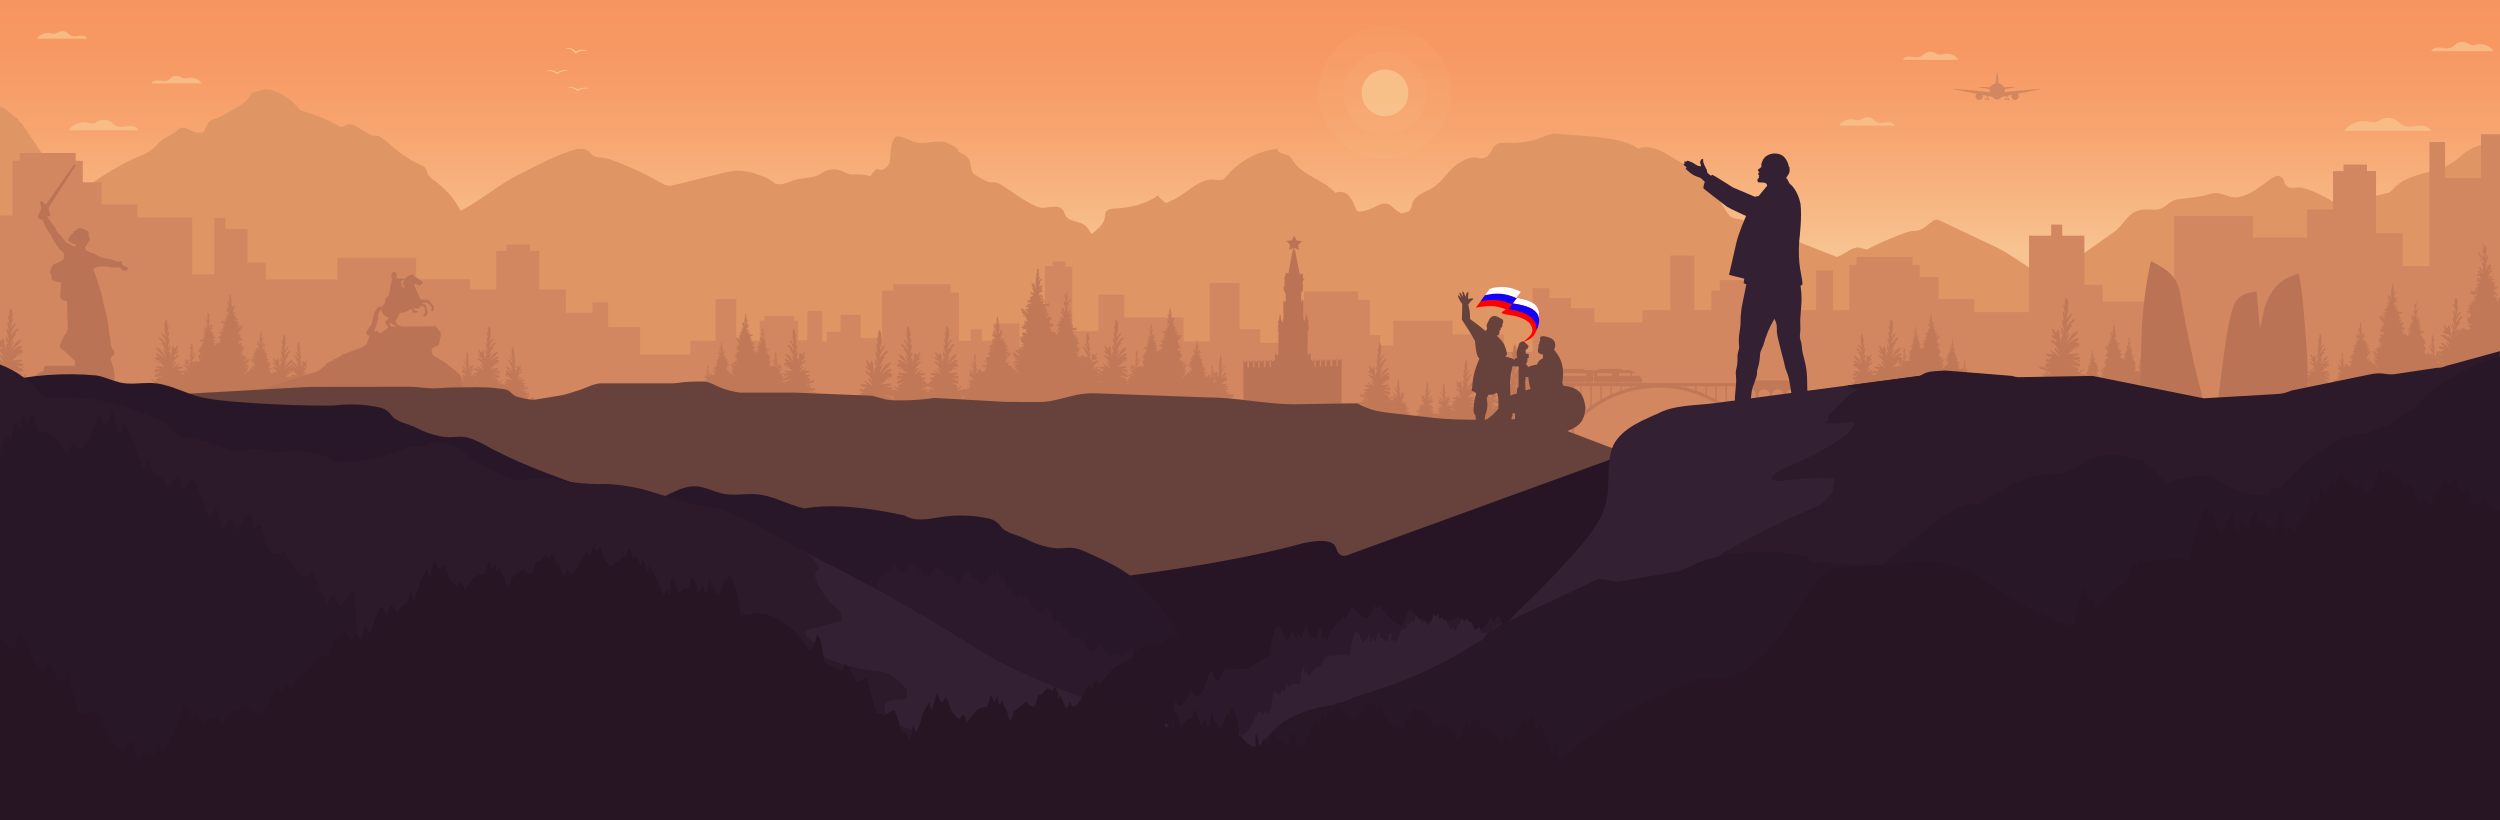 <?xml version="1.0" encoding="utf-8"?>
<!-- Generator: Adobe Illustrator 24.0.1, SVG Export Plug-In . SVG Version: 6.00 Build 0)  -->
<svg version="1.1" id="Слой_1" xmlns="http://www.w3.org/2000/svg" xmlns:xlink="http://www.w3.org/1999/xlink" x="0px" y="0px"
	 viewBox="0 0 1920 630" style="enable-background:new 0 0 1920 630;" xml:space="preserve">
<rect x="0" y="0" width="1920" height="630" fill="#333333" stroke="none"/>
<style type="text/css">
	.st0{fill:url(#sky_1_);}
	.st1{opacity:0.8;}
	.st2{opacity:0.1;fill:#F9C891;enable-background:new    ;}
	.st3{fill:#F9C891;}
	.st4{fill:#D38760;}
	.st5{opacity:0.7;fill:#F9C891;enable-background:new    ;}
	.st6{fill:#E09564;}
	.st7{fill:#C07857;}
	.st8{fill:#BB7356;}
	.st9{fill:#67423C;}
	.st10{fill:#271525;}
	.st11{fill:#281728;}
	.st12{fill:#2C192C;}
	.st13{fill:#332033;}
	.st14{fill:#2C192A;}
	.st15{fill:#312033;}
	.st16{fill:#281726;}
	.st17{fill:#271523;}
	.st18{fill:#FF0000;}
	.st19{fill:#FFFFFF;}
	.st20{fill:#1400FF;}
	.st21{fill-rule:evenodd;clip-rule:evenodd;fill:#67423C;}
</style>
<defs>
	<path id="tree" class="st7" d="M411.8,312.7c0.4,0-3.1-4.1-2.9-3.7c-1.1-2,0.6-1.8,1.4-3.3c0.3-0.6,2.7,1.4,2.8,2.3
		c0-0.5,2.1,0.3,2.4,0.3c0.1-0.8,0.1-1.1,0.4-2c-1.3-0.4-3.7-1-1.3-1.5c0.2,0,0-0.8,0.5-0.8c-0.2,0,2.8,1.6,3.4,1.7
		c-0.6-0.6-2.9-1.3-2.2-2.5c0.2-0.4,3.1,1.9,3.1,1.9c0-2.4-1.9-1.5-3-2.2c-0.8-0.5-2,0.7-2.3-0.8c-0.3-1.4,4.6-1,4.9-1
		c-3.2-2.3-2.8-2.6,1-1c0-0.6-1.3-0.9-0.8-2c0.5-0.9,2.8,1.8,2.8,1.8c0.3-1.4-1-2-2.7-2.7c-0.8-0.4-5.3-0.9-4.2-2.2
		c1.2-1.4,5,0.7,6.3,1.7c-1.4-2-3.7-1.8-2.1-3.5c0.8-0.9,2.7-1.1,3.7-0.5c-0.3-0.2-4.1-1.4-3.9-2c0.4-1.4,1.8-0.8,2.8-0.3
		c-0.5-1.2,1.5-1.9,2.4-1.9c-0.8,0-6.4-0.2-4.2-2c0.4-0.3,3.6,0.4,4.5,0.4c-6.5-5.3-0.1-2,3,1c0.2-1.4-3.6-4.1-2.4-5.2
		c0.5-0.4,2.6,2.6,2.6,2.7c-0.6-3.1-4.2-7.2-6.3-7.2c5.7,0-0.2-0.5,2.4-1c0.2,0,1.8,2.4,1.9,2.5c-0.3-0.7-0.2-1.1,0.5-1.5
		c1.6,0.8,2.2,2,3.6,2.6c-1-1.3-7.7-5.4-7.2-6.3c0.2-0.4,1.9,0.6,2.1,0.6c-0.1-0.1-2.6-5.3-0.8-4.8c0.6,0.8,1,1.7,1,2.7
		c0.3-0.9,0.9-1,1.7-0.2c0-0.4-0.6-2.1,0.4-1.8c1.6,0.4,0.4,6.1,2.2,7.5c0-0.9-0.2-2-0.1-2.6c0,0,1.1-1.1,1.2-1c-0.1-0.9-2-2.2-1.7-3
		c0.3-0.7,2.1,2.7,2.3,3.2c-0.2-0.7-2.7-5.1-1.5-5.4c0.2-0.1,1.7,3,1.6,2.9c0.2-1.6-2.2-7.8-1.4-8.1c0.6,0.3,1,0.7,1.4,1.3
		c0-0.8-1.7-6-0.4-6.2c0.7-0.1,1.2,3.7,1.2,3.7c0-1.4-1.5-8.2-1.6-8.2c0.4-0.1,0.7,0.8,1,1c0.2-2,0.2-8.7,2-4
		c0.7,1.8,0.2,4.2,0.2,6.2c0.2-0.4,0.4-0.9,0.6-1.3c0,0-1.5,5.6-1.5,7.2c0,0.1,2.6-4,3.1-3.5c0.9,1-1.4,2.8-1.5,3
		c0.1,0,0.7-0.9,0.9-0.6c-0.3-0.5-2.9,4.8-2.7,6.1c0.2-0.5,4.8-6.1,5.4-4.9c0.8,1.5-2.6,2.8-3.2,3.9c3.7-1.5,0.1,2,0.2,1.7
		c-0.6,1.8-2,3.4-2.5,5.4c5.1-6.5,0.2,2.3,0.1,3.8c0.2-0.2,5.2-6.9,5.3-7c0.1,0.2-0.5,1.9-0.5,2c0.4-0.8,2-3.1,2.6-1.8
		c0.5,1.2-1.1,1.5-1.6,2.2c0.4,0,0.9,0,1.3,0c-1.6,0-5.1,4.4-6.8,5.9c0.3-0.1,8.8-6.7,7.4-3c-0.4,1.1-1.7,1.2-3,1.3
		c1.6,0,5.8,1.1,2.8,2.5c0.3,0.2,1.2,0.3,1.1,0.9c0,0-2.8-0.6-3.6-0.2c1,0.6,0.5,0.6,1.7,0.9c0.2,0.2,0.2,0.4,0,0.6
		c-1.3,0.3-2.2-0.7-2.6-1.5c1.7,1.7-2.5,4.4-3.4,4.8c-0.1,0.1,5.3-0.5,5.3-0.5c1.5,0.2,2.9-0.5,1.1,1.1c0.2,0,1.8-0.5,1.9-0.3
		c0.1,0.3-5,1.2-5.3,1.3c1.9,0.2,8.5,0.3,4,1.8c-1.3-1.3,2.6,1.7,1.1,1.7c-2.7-1.9-2.1-1-4.9-1.5c1.1,1.1,5.8,1.9,4.9,4.1
		c-0.3,0.6-6.4-0.9-6.6-0.9c1,0.7,6.6,1.9,5.7,3.5c-0.3,0.4-0.7-0.2-0.9-0.1c1.3,3.2,3.6-1.9,4.4-0.5c0.2,0.3-3.4,3.2-4,3.8
		c1.9-0.1,1.2-1,3.5-1c0.6,0,2.4,1.2,2,1.2c0.8-0.1,3.3-1.5,3.5-1.3c1,1.2-1.3,2.6-1.7,2.7c3,0,3.1-0.8,1.8,1.3
		c-0.7,0.3-1.4,0.5-2.1,0.4c0.3,0.5,0.2,0.9-0.2,1.2c-0.9,0.4-2.2-1.6-3.7-2c1.1,1.1,2.6,2.2,0.8,2.4c0.2,0.8,0,1.4-0.6,1.8
		c0,0,4.1-2.6,4.1-1.5c0,0.4-2,1.7-2.3,2.4c0.8-1,1.5-1.2,2.2-0.6c0.1,0.5-3.9,2.2-4.2,2.6c0.3-0.2,4.6-1,4.7-0.9
		c-0.2-0.3-1.1,2.7-0.5,2.7c1.1,1.1,2-2.6,2.2-2.5c0,0,0.2,3.7-0.2,4c-0.3,0.3-2-0.1-2.3,0c-4,0.8-8.9,0-13,0
		C426.7,312.9,418.3,314.3,411.8,312.7C411.7,312.7,412.2,312.8,411.8,312.7z"/>
	<path id="trees" class="st7" d="M536.9,300.7c0,0,0.2-3.9,0-4c0.1,0.1-0.5,0.9-0.6,1c-0.1,0-0.1-0.1-0.2-0.1
		c-0.3,0,0.2-1,0.2-1c0,0-1.6,0.2-1.7,0.3c0.1-0.1,1.5-0.9,1.5-1c-0.2-0.2-0.5-0.1-0.8,0.3c0.1-0.1,0.8-0.9,0.8-0.9
		c0-0.4-1.6,0.6-1.5,0.5c0.2-0.2,0.3-0.4,0.2-0.7c0.6-0.1,0.1-0.4-0.3-0.9c0.3,0.2,1.3,0.9,1.5,0.6c-0.1,0.2,1.5-1.3,1-1.1
		c-0.3,0.1,0.2-0.1,0,0c-0.3,0.1-0.6,0.1-0.8,0.2c0.2-0.1,1-0.6,0.6-1c0,0-1.2,0.5-1.3,0.5c0.2,0-0.7-0.4-0.7-0.4
		c-0.8,0-0.5,0.4-1.3,0.4c0.2-0.2,1.5-1.3,1.5-1.4c-0.3-0.5-1.1,1.4-1.6,0.2c1.1-0.4-1.2-0.9-1.8-1.3c0.1,0,2.3,0.6,2.4,0.4
		c0.3-0.8-1.4-1.1-1.8-1.5c1,0.2,0.8-0.1,1.8,0.5c0.5,0-0.9-1.1-0.4-0.6c1.6-0.6-0.6-0.6-1.4-0.7c0.2,0,1.9-0.5,1.9-0.5
		c0-0.1-0.6,0.1-0.7,0.1c0.2-0.1,0.4,0.1,0.4-0.4c0-0.1-2.4,0.2-2.7,0.1c0.5-0.1,1.8-1.1,1.2-1.7c0.1,0.1,1,1,1,0.4
		c0,0-0.6-0.4-0.7-0.4c0.3-0.1,1.3-0.1,1.3,0.1c0-0.2-0.3-0.2-0.4-0.3c1-0.5-0.4-0.9-1-0.9c0.3,0,1.1-0.1,1.1-0.5
		c0.1-1.4-2.4,0.9-2.7,1.1c0.7-0.6,1.9-2.1,2.5-2.1c-0.2,0-0.3,0-0.5,0c0.2-0.3,0.8-0.4,0.6-0.8c-0.2-0.5-0.8,0.4-0.9,0.7
		c0,0,0.1-1.1,0-1.1c0.8,0-1.7,3-1.7,3c0.1-0.6,0.9-1.1,1-1.8c0.1-1.1-0.9,0.2-1,0.4c0.1-0.6,2-3.1,0.8-2.7c0.2-0.4,1.5-0.9,1.2-1.4
		c-0.3-0.5-1.9,1.6-2,1.8c-0.1-0.4,0.9-2.4,1-2.2c-0.1-0.1-0.3,0.2-0.3,0.2c0.1-0.1,0.9-0.7,0.6-1.1c-0.2-0.2-1.2,1.3-1.2,1.3
		l0.3-2.1c0-0.7,0.2-1.7-0.1-2.3c-0.7-1.8-0.7,0.7-0.7,1.5c-0.1,0-0.3-0.5-0.4-0.2c-0.3,0.5,0.6,0.6,0.6,0.7c0.2,0.7,0.2,1.4,0.2,2.2
		c0,0-0.2-1.4-0.5-1.4c-0.5,0.1,0.2,2,0.2,2.3c-0.1-0.2-0.3-0.4-0.5-0.5c-0.3,0.1,0.6,2.4,0.5,3c0,0-0.5-1.1-0.6-1.1
		c-0.5,0.1,0.4,1.7,0.5,2c0,0-0.7-1.5-0.8-1.2c-0.1,0.3,0.6,0.8,0.6,1.1c0,0-0.3,0.2-0.3,0.3c0,0.1-0.1,0.7-0.1,1
		c-0.4-0.4-0.8-2.8-0.9-2.8c-0.3,0.1-0.1,0.5-0.1,0.7c-0.3-0.3-0.5-0.3-0.6,0.1c0-0.4-0.1-0.8-0.5-1c-0.5,0.2,0.3,1.6,0.4,1.7
		c-0.6,0-0.8-0.4-1.1,0.3c0,0,0.4-0.8,0.1-0.8c0,0-0.6,1.2-0.7,1.3c0-0.1,0.4-0.9,0.4-0.9c-0.2-0.2-0.9,0.6-0.9,0.7
		c0-0.2,0.4-1.3,0.5-1.3c-0.4-0.1-0.9,0.9-0.9,0.8c0-0.4-0.3-0.3-0.4-0.5c0.4-0.4,0.2-0.5,0.8-0.5c0-0.1,0-0.1,0-0.2
		c-0.6-0.1-0.6-0.7-0.9-0.7c-0.1,0-0.8,0.4-1.1,0.5c0.4-0.2,0.7-0.3,0.7-0.9c0.3-0.1,0.2,0,0.5-0.1c0.3,0.2,0.6,0.3,0.9,0.5
		c-0.2-0.4-1-0.6-1.2-1.1c0.3,0.2,1.7,0.9,1.7,0.5c0-0.1-0.6-0.4-0.7-0.4c0.1,0,1.2,0.1,1.2-0.1c0-0.3-0.3-0.1-0.3-0.1
		c0.1-0.1,0.4-0.5,0-0.5c-0.3,0.3-0.4,0.3-0.6,0.5c0.1-0.1,0.4-0.2,0.3-0.4c0-0.1-0.8,0.3-1,0.4c0.1-0.1,0.4-0.2,0.3-0.4
		c0,0-1.1,0.5-1.5,0.4c0.2-0.1,0.4-0.1,0.6-0.2c-0.2-0.2-0.3-0.5-0.4-0.7c0.1,0.2,0.3,0.5,0.5,0.7c0.8-0.8-2.2-1.4,0.2-1.4
		c0-0.1,0-0.1,0-0.2c-0.3,0-0.5,0-0.7-0.2c0.3-0.3,1.6,0,1.5,0.3c0.2-0.4-0.4-0.8-0.7-0.9c0.1,0,0.7,0.1,0.7-0.2
		c0-0.4-1.5,0.3-1.7,0.3c0.3-0.3,1.6-1.3,1.3-1.6c-0.2-0.2-0.7,0.5-0.7,0.5c0,0.1,0.1-0.5,0.1-0.5c0-0.2-2-0.3-2-1.5
		c0.3,0.2,1.7-0.2,1.4-0.7c-0.4,0-0.7,0.1-0.9,0.5c0.3-0.3,0.5-0.8,0.7-1c-0.1,0.1-0.3,0.3-0.5,0.4c-0.1-0.1-0.2-0.9-0.5-0.3
		c0.2-0.2,0.3-0.6,0.5-0.8c-0.4,0.2-0.9,0.2-1.4,0.4c0.3-0.4,0.9-0.6,1.2-1c-0.1,0.1-0.3,0.2-0.5,0.3c0.2-0.3,0.3-0.6,0.5-0.9
		c-0.5,0-0.7,0.1-1.1,0.5c0.1-0.1,0.3-0.5,0.2-0.6c-0.2-0.3-1-0.5-1.2-1c0.6,0.4,2.2,1.7,1.5,0.3c0.1,0.1,0.5,0.5,0.7,0.5
		c-0.1,0-0.7-1-0.3-1.4c0.1,0.1,0.1,0.1,0.2,0.2c0-0.6-0.9-0.3-1.2-0.3c0-0.1,0-0.1,0-0.2c0.3,0,0.5-0.1,0.7-0.3
		c-0.7-0.2-0.8,0.5-1.4,0.5c0-0.1,0-0.2,0-0.3c0.2-0.1,0.7,0.1,0.4-0.5c-0.2,0.1-0.3,0.1-0.4,0.2c0-0.1,0-0.1,0-0.2l-0.8-0.3
		c-0.1-0.1,1.3,0.2,1.5-0.1c0.2-0.4-1.4-0.8-1.6-1.1c0.6-0.2,1.2,0,1.5,0.5c0,0-0.3-0.4-0.3-0.5c0.2-0.1,0.4,0.2,0.4-0.2
		c0-0.3-1.6-0.2-1.8-0.2c0.3-0.1,0.7-0.2,1-0.3c0.3,0.1,0.4,0.2,0.7-0.2c-0.3,0-0.6-0.1-1.2-0.1c-0.5,0-0.9,0.2-1.5,0.1
		c0.4-0.1,1.7-1.1,1-1.5c0.1,0.1,0.6,0.6,0.9,0.4c0-0.1,0-0.1,0-0.2c-0.4-0.2-0.2-0.1-0.5-0.4c0.2,0,1.2,0.3,1.3,0.2
		c0-0.1-0.4-0.3-0.4-0.3c0,0,0.9-0.5,0.3-0.5c-0.2,0.1-0.3,0.1-0.5,0.2c0-0.5-0.4-0.2-0.7-0.3c0.2-0.1,1-0.3,1-0.6
		c0-0.8-2.2,1-2.5,1.1c0.5-0.5,1.2-1.6,2-1.5c-0.1-0.4,0-0.2-0.3-0.3c0.8-0.8-0.1-0.9-0.6-0.1c0,0,0.3-0.9,0.1-0.9
		c0.7,0.2-1.3,2.5-1.5,2.6c0.1-0.3,1.3-1.7,0.7-2c-0.2-0.1-0.6,0.7-0.7,0.9c0.2-0.9,1.7-2.1,0.9-2.3c0.2-0.2,1.5-0.9,1.1-1.3
		c-0.6-0.6-1.7,1.4-1.8,1.7c-0.1-0.8,1.5-2.4,1.1-2.8c-0.2-0.2-1,0.9-1,1c0-0.3,0.6-2.4,0.3-2.4c-0.1,0.1-0.2,0.2-0.2,0.3
		c0-0.6,0.4-1.6,0-2.1c-0.7-0.8-0.6,1.2-0.6,1.7c-0.1,0-0.3-0.2-0.4-0.2c0.4,0.6,0.8,1.7,0.4,2.5c0,0-0.3-1.5-0.5-1.3
		c-0.3,0.4,0.2,1.7,0.2,2.1c0,0-0.3-0.5-0.3-0.5l0.1,1.6c-0.4,0.3,0.3,1.1,0.5,1.4c0-0.1-0.4-0.5-0.5-0.7c0.6,1,0.2,1.2,0.2,2.2
		c-0.6-0.6-0.4-1.6-0.8-2.3c0,0.2,0,0.3,0,0.5c-0.2,0-0.5-0.5-0.5,0c0,0-0.3-0.9-0.4-0.9c-0.5,0.3,0.2,1.4,0.4,1.6
		c-1.6,0,0.8,1.1,1.5,1.8c-0.3-0.1-1.3-1.2-1.3-0.5c0,0-0.6-0.9-0.7-0.8c-0.4,0.6,0,0.2-0.8,0.4c0,0.1,0,0.1,0,0.2
		c1.1-0.3,1.9,1.3,2.2,2.2c0,0-0.8-1.2-0.9-0.7c-0.1,0.5,0.5,1.1,0.8,1.4c-0.1,0.1-0.1,0.1-0.2,0.2c-0.3-0.3-2-2-1.9-0.8
		c0,0.2,0.8,0.5,0.9,0.9c-1.3-0.7-2.2,0.3-0.2,0.3c-0.4,0.4-0.9,0-0.9,0.7c-0.1-0.1-0.8-0.4-0.8,0.1c0.1,0.3,0.3,0.4,0.6,0.4
		c0,0-1,0.7-1,0.7c0,0,1.2,0.9,1.2,0.9c-0.2-0.2-2-1-2-0.4c0,0.5,1.7,0.4,1.6,1.1c0,0.1,0,0.1,0,0.2c-0.8-0.8-1.8-0.4-0.5,0.3
		c-0.4,0-1.8,0-1.3,0.7c0.1,0.2,0.9-0.1,1,0c0.2,0.2,0.6,0.5,0.7,0.9c-0.1-0.1-0.6-0.7-0.8-0.7c-0.6,0,1.5,1.6,0.7,0.8
		c-0.4-0.2-1.8-0.7-1.8-0.1c0,0.2,0.8,0.2,0.8,0.2c-0.1,0.1-0.5,0.4-0.3,0.6c0.2,0.2,0.4-0.2,0.5-0.2c0.1,0.5,0.6,0.8,1,1.1
		c-0.2-0.1-0.5-0.2-0.7-0.3c0.1,0.1,0.2,0.3,0.3,0.5c-0.5-0.4-1.5-1.6-2.1-1.7c-0.3-0.1-0.6-0.3-0.6,0.2c0,0.5,0.9,0.3,1.3,0.9
		c-0.1,0-0.8-0.5-0.9-0.2c-0.2,0.4,0.6,0.5,0.7,0.5c-0.2,0-0.5,0-0.7,0c0,0.1,0,0.1,0,0.2c0.8-0.2,1.4,0.2,2,0.7
		c-0.1,0-1.5,0.2-1.5,0.3c0,0.4,1.8-0.1,1.8-0.2c-0.2,0.1-1.1,0.6-1.1,0.7c0-0.6,1.4,0.3,1.5,0.4c-0.2-0.1-0.5-0.1-0.5,0.2
		c0,0-0.7-0.5-0.7-0.2c0,0.1,1.2,0.8,1.3,1.3c-0.1,0-0.2-0.1-0.3-0.2c0,0.1,0.2,0.3,0.2,0.4c-0.2,0.2-0.3-0.2-0.3,0.3
		c-0.3-0.4-2.2-0.9-2.2-0.8c0,0.1,1.4,1.4,1.5,1.5c-0.5-0.1-0.8-0.4-1.3-0.7c1,1,0.9,2.1,0,1c0.1,0.2,0.2,0.3,0.3,0.5
		c0,0-1.5-1-1.5-0.6c0,0.2,1,0.6,1.1,0.6c-0.2-0.1-1.4-0.1-1.4,0.4c0,0.3,0.7-0.1,0.7-0.1c-0.5,0.6-0.7,1.4-1.4,1.7
		c0.3-0.4,0.5-0.8,0.7-1.2c-0.6,0.5-1.1,1-1.7,1.5c-0.1,0.1-0.3,0.4-0.5,0.6c-0.5,0.4-1.2,0.8-1.5,0.2c0.4-0.1,2.7-0.8,1.4-1.2
		c0.2-0.1,0.4-0.2,0.5-0.3c-0.1,0-0.1,0-0.2,0c0.5-0.5,0.8-0.2,1-0.7l0.1-0.2c0-0.3-1.1,0.1-1.5,0.1l0.6-0.3c0,0,0.2-0.6,0.3-0.6
		c0.1,0.1,0.3,0.2,0.5,0.3c0.5,0-0.3-0.7-0.3-0.7c0.1-0.2,1.8-1.5,1.3-1.5c-0.4,0.2-0.7,0.4-1,0.7c0-0.2-0.6,0.4-0.7,0.7
		c-0.3-0.3-0.3-0.3-0.5-0.6c0.7,0.7,0.5,0-0.1-0.4c1.4,0.8,1.3-0.8,1.3-0.9c-0.4,0.1-1.7-0.1-2.4-0.5c0.3,0,2,0.2,2,0.2
		c-0.1-0.5-0.4-0.7-1-0.7c0.2-0.1,1.4-0.3,1.5-0.4c0.2-0.6-2.2,0.4-2.5,0c0.2,0.1,2.4-0.6,2.6-0.8c0.2-0.1,0.5-2.4,0.6-2.4
		c0.1,0-0.8,0.9-0.9,0.9c0-0.1,0.5-1,0.2-1c-0.1,0-0.9,1.5-1.5,1.5c0,0.1,0,0.1,0,0.2c-0.6-0.6-0.9,0.8-1.7,0.2
		c0.3-0.1,3.1-2.4,2.5-3c-0.1-0.1-0.8,0.6-1.1,0.7c0-0.1,0.3-0.9,0.2-0.9c-0.1-0.1-1.7,2-2.3,2c0.3-0.2,2.2-1.5,1.8-2
		c-0.1-0.2-0.4,0.2-0.5,0.2c0-0.2,0-0.3-0.2-0.3c0.1-0.1,1-0.9,1-1c0,0.1-1,0.5-1.1,0.5c0,0,0.9-0.8,0.8-0.9c0.2,0.2-2.5,1.6-2.6,1.7
		c-0.1-0.1-0.1-0.1-0.2-0.2c0.3,0,1.8-1.3,1.6-1.6c-0.4,0-0.8,0.1-1.1,0.5c0-0.3-0.6-1.1-0.6-0.5c-0.1-0.1-0.1-0.1-0.2-0.2
		c0.6-0.6,0.2,0,1,0c0.6,0-0.2-0.5-0.2-0.5c0.1,0,1.5-0.2,1.2-0.6c-0.1-0.1-1.8,0.4-2,0.5c0.6-0.6,0.9-1.3,1.8-0.7
		c0.6,0-0.6-0.7-0.7-0.7c0.3-0.4,0.8-0.5,1.2-0.1c0.5,0-0.8-1-0.8-1c0.2,0,1.3-0.2,1.1-0.6c-0.1-0.1-0.6,0.2-0.7,0.2
		c0.1-0.1,0.7-0.8,0.5-1c-0.1-0.1-1,0.9-1.3,1c0,0,1.5-1.6,1-1.6c-0.5,0.3-0.9,0.7-1.2,1.2c-0.1-0.2,0.2-0.6-0.2-0.6
		c0.2,0,0.6,0.1,0.6-0.2c0-0.6-0.8,0.1-0.8-0.5c0-0.3,0.4-0.4,0.4-0.3c-0.1-0.2,0.9-0.4-0.2-1c0.5-0.1,1-0.4,0.1-0.5
		c-0.8-0.1-1.9,0.6-2.6,0.9c0.3-0.5,1.6-1.3,1-2c-0.1-0.1-0.9,0.5-0.9,0.5c0.3-0.4,0.6-0.7,0.9-1c0.2,0.3,0.6,0.5,0.8,0.8
		c0.1,0.1-0.7-1-0.7-1c0.4-0.2,1.6,0.8,1.7,0.7c0.3-0.3-0.6-0.9-0.7-1.1c0.1,0,1.4,0,1.4,0.1c0-0.7-1-0.7-1.4-0.6
		c0.1-0.1,1.5-1.2,1-1.2c-0.5,0.3-1,0.5-1.5,0.8c0.2-0.2,0.3-0.5,0.5-0.7c-0.1-0.2-0.5-0.1-0.5,0.1c0-0.1,0.5-1,0.3-1
		c-0.5,0-1.1,0.6-1.5,0.9c0.2-0.5,1.5-1.3,1.5-1.6l-0.8,0c0.3-0.3,0.6-0.1,0.9-0.2c-0.1-1-1.5,0-1.9,0.3c0-0.6,1.3-2,1.2-2
		c-0.5,0-0.6,0.3-1.2,0.3c0.1-0.1,1.7-1.4,1.7-0.6c0.2-0.5-0.8-0.7-1.1-1c0.1,0,1.9,0.6,1.9,0c0-0.4-1.2-0.4-1.4-0.4
		c0.2-0.2,2.3-1,2.3-0.8c0-0.2-0.8-0.1-0.9-0.1c0,0,1.2-0.8,0.7-0.9c-0.3,0.2-0.6,0.3-1,0.4c0.3-0.8,2.1-1,0.9-1.8
		c-0.2-0.2-2.9,2.4-3.1,2.6c0.1-0.1,0.2-0.3,0.3-0.5c-0.5,0.3-1,0.6-1.5,0.7c0.7-0.3,1.5-0.8,1.7-1.5c0.1,0,0.3,0.4,0.4,0.2
		c0.1-0.3-0.2-0.4-0.3-0.6c0.7,0,1-0.4,0.5-0.7c-0.5-0.3-0.7,0.1-1.5,0.4c0.5-0.5,0.1-0.1,0.1-0.5c0,0,0.9-0.7,0.3-0.7
		c-0.3,0.2-0.6,0.4-0.8,0.7c0-0.1,0.5-0.9,0.5-0.9c0.6-0.3,1.1,0.7,1.4-0.2c0.2-0.5-1.4-0.5-1.7-0.6c0.2-0.2,1.1-0.2,0.8-0.8
		c-0.1-0.2-1.4,0.4-1.5,0.5c0.1-0.1,0.4-0.8,0.3-0.9c-0.3-0.3-1,0.6-1.1,0.7c-0.1-0.1-0.1-0.2-0.2-0.3c0.4-0.2,0.9-0.5,1.3-0.7
		c0.4-0.2,1.3-0.1,1.3-0.6c0-1-2.1,0.3-2.3,0.5c0.3-0.3,1.2-0.8,1.1-1.2c-0.1-0.4-1.1-0.4-1.4-0.3c0.3-0.3,1.2-0.3,1.3-0.8
		c0.1-0.5-0.6-0.5-0.8-0.2c0-0.8-0.9-0.7-1.4-0.5c0.6-1.1,4-0.8,0.7-1c0.2-0.2,1.5-0.8,1-1.3c-0.3-0.3-1.8,1.5-2,1.7
		c0.1-0.4,1.1-1.5,0.8-1.9c-0.4,0-0.6,0.2-0.7,0.6c0-0.3,0.2-0.7,0.3-0.9c0.2-0.2,1-1.5,1-1.8c0-0.2-0.1-0.1-0.1-0.1
		c-0.1,0-0.4,0.5-0.6,0.9c0.1-0.2,0-0.4-0.2-0.5c-0.5,0.3-0.8,0.8-1.3,1c0.3-0.5,2.8-2.1,2.6-2.3c-0.1-0.1-0.7,0.2-0.8,0.3
		c0.1-0.2,0.8-1.5,0.4-1.8c-0.2-0.1-0.4,0.9-0.4,0.9c0-0.5-0.7,0.1-0.9,0.2c0-0.3,0.5-0.3,0.1-0.6c0,0-0.5,2.3-0.8,2.6
		c0-1.2-0.3-1.1,0.3-2.4c-0.2,0.2-0.4,0.3-0.6,0.6c0.1-0.1,0.9-1.4,0.4-1.5c-0.2,0-0.6,1-0.7,1.2c0-0.5,1-2.5,0.6-2.8
		c-0.1,0-0.3,0.4-0.3,0.4c0-0.2,0.6-2.2,0.2-2.3c-0.3,0-0.5,1.4-0.5,1.5c-0.5-1,0.9-2.9-0.1-2.7c0-0.5,0.2-2.8-0.6-2
		c-0.5,0.5,0,1.8,0,2.5c0,0-0.3-0.6-0.4-0.6c-0.2,0.2,0.4,2.5,0.4,3c-0.2-0.5-0.5-0.9-0.8-1.3c-0.3-0.3,0.2,1.1,0.3,1.2
		c-0.1-0.1-0.2-0.3-0.3-0.1c0-0.1,0.9,1.7,0.9,2.2c-0.1-0.4-1.3-2.2-1.9-1.8c-0.5,0.3,0.9,1.2,1,1.5c-0.8,0,0.7,2.1,0.9,2.9
		c-0.2-0.5-1-1.4-0.9-0.3c0.1,0.6,0.9,1.2,1.1,1.7c0.2,0.2-2.1-2.5-1.7-3.1c-0.3,0,0.1,1.2,0.1,1.2c-0.1-0.2-0.5-0.7-0.7-0.7
		c-0.7,0,0.2,0.7,0.3,0.8c-0.1,0-0.4-0.1-0.4,0.1c0.5-0.1,2.4,2,2.5,2c-0.9-0.2-1.4-1.7-2.3-1.6c-0.6,0.1,0.2,0.7,0.2,0.7
		c-0.4,0,0.6,0.4,0.7,0.4c-0.3,0.1-0.7-0.2-0.7,0.3c-0.2-0.1-0.3-0.1-0.5-0.2c-0.6,0,0.3,0.7,0.3,0.7c-0.2,0.2-0.2,0.2-0.3,0.4
		c0.3-0.3,0.8-0.3,1.2-0.3c0,0-0.6,0.7-0.6,0.5c0,0.4,1-0.3,1-0.3c0,0.7-0.2,1.4,1,1.6c-0.5,0.2-1-0.1-1.4-0.1
		c-0.3,0-0.5-0.2-0.9-0.2c-0.2,0-0.2,0.5-0.1,0.5h0.4c0.3,0.2,0.6,0.3,1,0.3c-0.4,0.1-3,0-1.5,0.7c-0.2,0.2-0.2,0.3-0.3,0.5
		c0.5-0.5,1-0.6,1.7-0.5c-0.9,0.9-2.1,0.4-2.2,1.8c0.7-0.5,1.3-0.1,2-0.5c-0.5,0.6-1.1,0.7-1.9,0.8c0,0-0.8-0.4-0.8-0.4
		c-0.2,0.2,1.1,1.3,1.4,1.5c-0.7,0.3-0.9,0-1.6-0.1c0.2,0-1.3,0.3-1,0.2c-0.2-0.4-0.4-0.5-0.7-0.3c-0.1,0.4,0.1,0.6,0.5,0.7
		c-0.1,0-1.4-0.4-0.9,0.2c0,0.1,1.2,0.7,1.2,0.7c0,0,0.3-0.3,0.4-0.3c0,0.1,0,0.1,0,0.2c0.4-0.3,0.6-0.5,1-0.7
		c-1.1,0.7-0.1,1.1-0.1,0.8c0,0.1,0.2,0.7,0.2,0.8c-0.4-0.4-0.6-0.5-1.1-0.5c0.2,0.2,0.5,0.6,0.7,0.9c-0.3-0.1-0.5-0.2-0.7-0.3
		c0.2,0.3,1,0.5,1.3,1c-0.4-0.3-1-0.3-1.4-0.5c0.1,0.3-0.1,0.7,0,1c-0.1-0.1-0.3-0.3-0.4-0.1c-0.1,0.1,1,0.5,1.1,0.5
		c0,0.3-0.1,0.1-0.2,0.2c0.1,0.2,0.2,0.3,0.3,0.5c-0.1-0.1-0.9-0.9-1-0.6c-0.1,0.4,1.2,1.1,1.3,1.2c-1.1,0.1-1.3-0.7-1.9-1.3
		c0-0.1,0.3,0.5,0.3,0.5c-0.1-0.1-0.2-0.1-0.3-0.2c0,0,0.4,0.9,0.5,1.1c-0.3-0.2-0.7-0.3-1-0.5c-0.4,0,1.3,1.4,1.7,1.5
		c0,1.7-2.2-1.5-1.7,0.6c0,0-0.8-1-0.9-0.6c-0.1,0.4,0.7,1,0.8,1.4c-0.2-0.2-1.3-0.9-1.3-0.2c0,0.4,0.4,0.2,0.6,0.2
		c-0.1,0.1-0.1,0.1-0.2,0.2c0.2,0,0.2,0,0.2,0.2c0.5-0.1,0.3-0.2,0.8,0.1c0,0-0.8,0.2-0.8,0.3c0,0.3,1-0.4,1,0c0,0.2-0.1,0.3-0.1,0.6
		c0,0.1-1.4,0.7-0.5,1c-0.1-0.1-1-0.5-1-0.5c-0.2,0.2,0.1,0.5,0.2,0.8c0,0-1-0.4-0.9-0.6c-0.2,0.2-0.1,0.7,0.2,0.7
		c-0.8,0.6,0.4,0.6,1,0.5c-0.2,0.2-0.6,0.2-0.6,0.5c0,0.4,1.4-0.4,1.8-0.5c-0.2,0.1-1,0.7-1.2,0.7c0.4,0,0.2,0.1,0.6,0
		c-0.5,0.5,0.4,0.1,0.5,0.1c-0.3,0.4,0.4,0.8,0.7,0.9c-0.6-0.2-0.5,0-0.9-0.5c-0.2,0.2-0.2,0.1-0.5,0.2c0.1,0,0.2-0.1,0.3-0.2
		c-0.7,0.2-0.3,0-0.5,0.7c-0.1,0-0.7-0.1-0.7,0.1c0-0.2,0.9,0.4,0.9,0.6c0-0.1-0.3,0.1-0.3,0.1c0,0.1,0.4,0.1,0.4,0.1
		c-0.2,0.2-0.6,0.2-0.6,0.5c-0.1,0-0.9-1-0.9-1.1c-0.2,0.5,0.5,1.1,0.7,1.6c-0.1-0.2-1-1.2-1-0.6c0-0.2,0-0.4-0.2-0.5
		c-0.3,0,0.1,0.8,0.1,0.8c-0.4-0.5-1.5,0.5-0.9,1.1c-0.1,0-0.2,0-0.3,0c0,0,0-0.3,0-0.3c-0.2-0.2-0.4,0.8-0.7,0.2
		c0.4,0.4-0.1-0.7-0.1-0.6c0.8,0,0.4-1.6-0.8-0.3c0.4-0.4,0.4-0.5,0.5-1c-0.3,0.2-0.5,0.4-0.7,0.7c0-0.1,0.3-0.9,0.4-0.9
		c0.4-0.2,1,0.7,1.2-0.1c0.1-0.6-1.1-0.4-1.3-0.5c0.3-0.3,1-0.2,0.8-0.8c-0.1-0.2-0.9,0.4-0.9,0.5c0.1-0.1,0.3-0.7,0.3-0.8
		c0-0.4-0.9,0.6-0.8,0.6c-0.1-0.1-0.1-0.2-0.2-0.3c0.4-0.2,0.7-0.4,1.1-0.7c0.3-0.2,1-0.2,1.1-0.6c0.3-1.1-1.8,0.3-1.8,0.4
		c0.4-0.5,0.9-0.8,0.7-1.2c-0.2-0.5-0.8-0.4-1.2-0.2c0.3-0.2,1.1-0.4,1.2-0.8c0.1-0.5-0.7-0.5-0.9-0.2c0-0.4-0.3-0.6-0.7-0.8
		c0.4,0,1.9-0.2,1.1-0.7c0,0-1.1,0.2-1.3,0.2c0.3-0.2,1.2-0.9,0.8-1.3c-0.2-0.2-1.6,1.5-1.7,1.7c0.1-0.3,1-1.6,0.7-1.9
		c-0.2-0.2-0.6,0.9-0.7,1c0-1,0.8-2.3,1.7-2.5c0-0.1,0-0.1,0-0.2c0,0-0.7-0.5-0.6-0.5c-0.1,0-0.5,0.9-0.5,1c0-0.6-0.2-0.3-0.4-0.5
		c0-0.7,1.3-0.4,1.3-1.2c0-0.2-0.6,0.2-0.6,0.2c0.1-0.2,0.5-1.5,0.2-1.8c-0.2-0.1-0.4,0.9-0.4,0.9c0-0.3-0.5-0.3-0.5,0
		c0-0.2,0.1-0.5-0.1-0.6c0,0-0.5,2.3-0.7,2.6c0,0-0.1-3.1,0.2-3.1c-0.1,0-0.4,1.2-0.4,1.2c0-0.2,0-0.3,0-0.5
		c-0.1,0.1-0.2,0.3-0.3,0.5c0-0.7,1.9-3.6,1-4.3c-0.1-0.1-0.6,1.9-0.6,2c0-0.3,0-2.7-0.1-2.1c0-0.4,0.7-3.3,0.3-3.4
		c-0.1,0-0.4,1.9-0.4,1.9c0-0.4,0.2-2.2-0.3-2.2c-0.3,0-0.2,0.8-0.2,1c-0.1-0.2-0.6-2.3-0.6-2.3c-0.5,0.5,0.7,2.9,0.6,3.9
		c0-0.1-0.5-1.5-0.6-1.5c-0.1,0,0.1,2.1,0.3,2.1c0.2,0,0.1-0.4,0.1-0.5c0.3,0.6,0.4,1.5,0.4,2.2c-0.2-0.4-0.5-0.9-0.7-1.3
		c-0.4-0.4,0.1,1.3,0.1,1.2c0.1,0-0.6-0.4-0.2,0c-0.2-0.2-1.7-2.1-1.7-2.1c-0.5,1,2.6,2.9,2.3,4.5c-0.1-0.2-1.3-2.2-1.5-1.8
		c-0.2,0.5,0.9,0.9,1,1.5c-0.8,0,0.6,2.2,0.7,2.9c-0.1-0.4-0.4-1.1-0.8-0.8c-0.4,0.3,0.6,1.7,0.7,2.1c0.1,0.1-2.2-3.1-1.5-3.1
		c-0.2,0-0.1,1-0.1,1.1c-0.1-0.2-0.5-0.7-0.7-0.7c-0.3,0,1.8,2.6,1.9,2.9c-0.7-0.5-2.3-2.6-2-0.9c0,0.1,0.6,0.3,0.8,0.4
		c-0.7,0.2-0.4,0-0.7,0.6c0-0.5-1.1-0.4-0.3,0.4c-0.2,0.2-0.2,0.2-0.3,0.4c0.5-0.5,0.9,0,0.8-0.9c0.1,0,0.1,0,0.2,0
		c-0.1,0.7,0.2,1.2,0.8,1.6c-0.4,0.4-1.7-0.5-1.8-0.3c0,0.2,0,0.3,0.2,0.5c-0.2,0-0.3,0-0.3-0.2c0.2,0.4,0.7,0.5,1.3,0.5
		c-0.3,0.1-2.4,0.2-1,0.7c-0.2,0.2-0.2,0.2-0.3,0.5c0.3-0.5,0.8-0.6,1.3-0.5c-0.6,0.9-1.2,0.7-1.4,1.8c0.5-0.4,0.9-0.2,1.4-0.2
		c-0.3,0.1-1.6,0.5-1.4,1c-0.3-0.1-0.5-0.2-0.7-0.3c0,0.1,1,1.4,1.3,1.4c-0.1,0.1-0.2,0.1-0.3,0.2c0-0.7-1-0.3-1.2,0
		c-0.4,0-0.6-0.2-0.8-0.5c0,0-0.8,0.8,0.3,0.8c-0.1,0-0.8-0.2-0.9-0.2c-0.2,0.5,0.5,0.7,0.9,0.7c-0.1,0.2-0.1,0.3,0,0.4
		c0,0,0.3-0.3,0.4-0.3c0,0.1,0,0.1,0,0.2c0.3-0.4,0.4-0.4,0.7-0.7c-0.1,0.1-0.5,0.7-0.3,1c0.1,0.1,1.5-1.2,1.5-1.2
		c-0.7,0.7-0.8,1.1-0.8,1.8c-0.2-0.2-0.8-0.7-1-0.4c0-0.1,0.5,0.8,0.6,0.8c-0.2-0.1-0.4-0.2-0.5-0.3c0.2,0.4,0.8,0.5,1,1
		c-0.4-0.3-0.8-0.2-1.2-0.4c0.1,0.5,0.3,1,0,1.4c-0.1-0.1-0.7-1-0.5-1.1c-0.2,0.1-0.1,0.7-0.1,0.9c-0.1-0.1-0.2-0.3-0.3-0.1
		c0.2-0.4,0.7,1.9,0.7,1.1c0,0-0.8-0.8-0.9-0.7c-0.1,0.4,0.7,1,1,1.3c-0.9-0.1-0.6-0.5-1.3-1.2c-0.1-0.1,0.3,0.5,0.3,0.5
		c-0.8-0.3-0.3,0.3,0,0.7c-0.3-0.3-0.9-0.8-0.9-0.2c0,0.2,1.1,0.9,1.3,1c-0.7-0.5-1.3-0.3-1,0.5c-1.9-1.9-0.5-0.3-0.5-0.3
		c0.2,0.2,0.7,0.8,0.7,1.1c-0.2-0.1-1-0.7-1-0.2c0,0.5,0.3,0.1,0.4,0.2c-0.2,0.2-0.7,0.6-0.5,0.9c-0.3-0.5,1.1-0.5,1.3-0.4
		c-0.1,0.2-0.3,0.2-0.5,0.2c0,0.1,0,0.1,0,0.2c0.4-0.2,0.6,0,0.9,0c-0.1,0-0.8,1.4-0.5,1.5c0,0-0.9-0.4-0.8-0.5
		c-0.1,0.2,0.3,0.6,0.4,0.8c-0.1-0.1-0.9-0.1-0.7-0.6c-0.1,0.2,0.3,0.6,0.4,0.7c0,0-0.7-0.3-0.6-0.5c-0.1,0.2,0.3,0.6,0.3,0.8
		c-0.5,0.4-0.1,0.6,0.6,0.5c0,0-1.1,0.8-0.5,0.8c0.1-0.1,0.3-0.2,0.5-0.3c-0.2,0.2-0.3,0.7-0.5,0.9c0.3-0.3,0.6-0.3,0.9-0.5
		c-0.6,0.6,0.5,0.1,0.5,0.1c-0.3,0.5,0.3,0.7,0.6,0.9c-1.1-0.3-1.1-1-1.8,0c0,0.1,0,0.1,0,0.2c0.5,0,0.6,0,0.8,0.5
		c-0.1,0.1-0.2-0.1-0.3,0.1c-0.1,0.1,0.3,0.1,0.3,0.1c-0.2,0.2-0.7,0.4-0.8,0.5c-0.1-0.2-0.6-0.9-0.6-1.1c0,0.5,0.6,1,0.6,1.6
		c0-0.1-0.8-1.1-0.9-0.8c-0.1,0.3,0.2,0.8,0.3,1.1c-0.9-0.8-0.6-2.7-2-0.6c0,0,0.2-0.7,0.1-0.9c-0.6,0.4-2.3,3.3-2.6,3.5
		c0-0.9,1.3-1.4,1.4-2.3c0.2-1.7-0.9-0.4-1.4,0.3c0.3-1.2,0.8-1.9,1.4-2.9c0-0.1,1.6-1.6-0.2-0.9c0.2-0.4,2.3-1.8,1.6-2.1
		c-0.8-0.3-2.4,2.1-2.6,2.6c-0.1-0.7,1.3-3.2,1.4-3.1c-0.1-0.2-0.4,0.3-0.4,0.3c0.2-0.3,1.3-1,0.8-1.5c-0.3-0.3-1.5,1.6-1.6,1.8
		c0-0.6,1-3.4,0.9-3.7c-0.1-0.2-0.4,0.6-0.4,0.6c0-0.9,0.4-2.9-0.1-3.6c-1.2-1.7-0.9,1.5-1,2.4c-0.1-0.1-0.3-0.5-0.5-0.5
		c-0.7,0.1,0.7,1.6,0.7,1.6c0.4,0.7,0.3,1.8,0.3,2.6c0-0.1-0.3-2-0.7-1.9c-0.5,0.1,0.2,2.8,0.2,3.2c-1-1.4-0.8-0.1-0.5,0.9
		c0.3,0.9,0.7,1.7,0.5,2.6c0,0-0.7-1.6-0.8-1.5c-0.7,0.2,0.7,2.3,0.8,2.8c-0.1-0.2-1.1-1.9-1.2-1.7c-0.2,0.4,0.9,1.2,0.9,1.6
		c0,0-0.7,0.6-0.7,0.5c0,0.5,0.1,0.8,0.1,1.4c-1.1-0.8-0.2-3.6-1.2-3.9c-0.5-0.2-0.3,0.8-0.3,1c-0.4-0.4-0.7-0.4-0.9,0.1
		c0-0.2-0.3-1.3-0.5-1.4c-0.9-0.3,0.4,2.4,0.4,2.5c-0.8,0-1.7-0.5-0.6,0.6c0.3,0.4,1.2,0.4,1.6,0.6c0.6,0.4,1.2,1.2,1.6,1.8
		c-0.7,0-0.5-0.5-1.1-0.8c-0.2-0.1-2-0.7-1.1,0.2c-0.1-0.1-0.9-1.3-1-1.2c-0.3,0.1-0.3,0.3-0.2,0.6c-0.6-0.4-1.1-0.7-1.1-0.1
		c0.2-0.1,1.5,1.1,1.5,1c0.4,0.3,1,0.8,1.3,1.1c0.3,0.5,0.5,1,0.6,1.6c0,0-1.1-1.6-1.3-1.4c-0.5,0.5,1.3,2,1.3,2.7
		c-0.5-0.5-2.3-2.4-3-2.3c-1,0.2,1.5,1.8,1.4,1.7c-0.4,0-2.2-0.3-2.3-0.2c-1.3,0.9,1.9,1,2.2,1c-0.4,0.1-1.5,0.3-1.2,1
		c-0.3-0.1-1.9-0.6-1.4,0.3c0.2,0.4,1.5,0.6,2,0.9c-0.5-0.3-1.7-0.1-2,0.3c-0.6,0.9,0.5,0.9,1.2,1.8c-0.6-0.4-1.7-1.2-2.4-1.1
		c-1.1,0.1-1,0.3-0.2,0.9c0.7,0.5,1.8,0.5,2.5,1c0.2,0.1,0.5,0.4,0.7,0.4c-0.1,0.2-0.2,0.3-0.2,0.5c-0.3-0.5-0.7-0.8-1.2-1
		c-0.3,0-0.4,0.2-0.3,0.5c0.2-0.1,0.4,0.6,0.4,0.6c-0.2-0.1-1.4-0.8-1.6-0.7c-1.1,0.5,0.8,1,1.1,1.2c-0.8,0-3.8,0.2-1.8,0.9
		c0.5,0,1,0,1.5-0.1c0,0.2,0,0.4,0.1,0.5c0.4,0.2,0.5,0.3,0.5,0.7c0,0-1.5-1.2-1.6-1c-0.3,0.6,0.8,1,1.1,1.3c-0.9-0.1-1.4-0.9-2-0.6
		c-1.1,0.5-0.3,0.7,0.6,0.9c-0.5,0.3-0.6,0.7-0.2,1.1c-0.1,0-1.2-0.4-1.2-0.1c0-0.6-0.2-1-0.7-0.8c0,0-0.5-0.6-0.7-0.5
		c-0.2,0.1-0.4,0.5-0.5,0.7c-0.3,0.3-0.4-0.2-0.4,0.6c0,0.8,0.7,0.7,1.3,1.4c0.4,0.5,0.4,4.8,0.4,4.8L536.9,300.7z M508.5,279.7
		c0.5,0,0.8,0.3,0.9,0.8C508.9,280.4,508.6,280.2,508.5,279.7z M481.5,261.3c-0.1-0.3-0.3-0.2-0.3-0.5c0,0,0.2,0,0.3,0
		C481.5,261,481.5,261.2,481.5,261.3z M491.2,264.9c-0.2-0.3-0.3-0.4-0.5-0.8C491.1,264.4,491.1,264.6,491.2,264.9z M515.7,269.8
		c-0.1-0.1-0.2-0.1-0.3-0.2C517.2,270.2,515.6,269.7,515.7,269.8z"/>
</defs>
<g id="sky">
	
		<linearGradient id="sky_1_" gradientUnits="userSpaceOnUse" x1="960" y1="8608.275" x2="960" y2="8376.89" gradientTransform="matrix(1 0 0 1 0 -8385.363)">
		<stop  offset="0.127" style="stop-color:#F7C491"/>
		<stop  offset="0.2" style="stop-color:#F7BD8A"/>
		<stop  offset="0.494" style="stop-color:#F7A772"/>
		<stop  offset="0.768" style="stop-color:#F79964"/>
		<stop  offset="1" style="stop-color:#F7945F"/>
	</linearGradient>
	<path id="sky_6_" class="st0" d="M0,0h1920v280H0V0L0,0z"/>
	<g id="sun_6_" class="st1">
		
			<ellipse transform="matrix(0.707 -0.707 0.707 0.707 261.116 773.036)" class="st2" cx="1063.7" cy="71.3" rx="50.8" ry="50.8"/>
		<circle class="st2" cx="1063.7" cy="71.3" r="31.9"/>
		<circle class="st3" cx="1063.7" cy="71.3" r="17.9"/>
	</g>
	<path id="plane" class="st4" d="M1567,68.3c0-0.1-0.1-0.1-0.2-0.1l-27.3,2.5c0-0.2,0.1-0.4,0.1-0.5c0.1-0.6,0.1-1.2,0-1.8l8.2-1.4
		v-0.2l0,0v-0.1l-8.7,0.3c-0.8-1.5-2.4-2.7-4.2-3l-0.7-8.1h-0.4h-0.4l-0.7,8.1c-1.7,0.3-3.3,1.5-4.2,3l-8.7-0.3v0.1l0,0V67l8.2,1.4
		c-0.1,0.6-0.1,1.1,0,1.7c0,0.2,0.1,0.4,0.1,0.6l-27.3-2.5c-0.1,0-0.2,0.1-0.2,0.1c-0.1,0-0.2,0.2,0,0.2L1518,72
		c-0.5,0.5-0.8,1.2-0.8,2c0,1.5,1.3,2.8,2.8,2.8s2.8-1.3,2.8-2.8c0-0.4-0.1-0.7-0.2-1.1l3.3,0.7v2.3h-0.5v-0.2
		c0-0.2-0.2-0.4-0.4-0.4c-0.2,0-0.4,0.2-0.4,0.4v0.9c0,0.2,0.2,0.4,0.4,0.4c0.2,0,0.4-0.2,0.4-0.4v-0.2h1.5v0.2
		c0,0.2,0.2,0.4,0.4,0.4c0.2,0,0.4-0.2,0.4-0.4v-0.9c0-0.2-0.2-0.4-0.4-0.4c-0.2,0-0.4,0.2-0.4,0.4v0.2h-0.5v-1.2l0.9-0.9l2.9,0.6
		c1,1.2,2.3,2,3.6,2l0,0l0,0c1.3,0,2.6-0.8,3.6-2l2.9-0.6l0.9,0.9v1.2h-0.5v-0.2c0-0.2-0.2-0.4-0.4-0.4c-0.2,0-0.4,0.2-0.4,0.4v0.9
		c0,0.2,0.2,0.4,0.4,0.4c0.2,0,0.4-0.2,0.4-0.4v-0.2h1.5v0.2c0,0.2,0.2,0.4,0.4,0.4c0.2,0,0.4-0.2,0.4-0.4v-0.9
		c0-0.2-0.2-0.4-0.4-0.4c-0.2,0-0.4,0.2-0.4,0.4v0.2h-0.5v-2.3l3.3-0.7c-0.1,0.3-0.2,0.7-0.2,1.1c0,1.5,1.2,2.8,2.8,2.8
		c1.5,0,2.8-1.2,2.8-2.8c0-0.8-0.3-1.5-0.8-2l17.4-3.5C1567.2,68.5,1567.1,68.3,1567,68.3z"/>
	<path id="birds_6_" class="st3" d="M442.3,39.6c1.7-1,3.6-1.5,5.5-1.4c1.2,0.1,2.3,0.4,3.3,1.1c-2.9-0.6-7-0.5-9,2
		c-0.9-1.4-2.2-2.5-3.6-3.3c-0.7-0.4-1.6-0.6-2.4-0.6c-0.5,0-1.1,0-1.6,0.1h-0.3c0.7-0.3,1.5-0.5,2.2-0.7c0.8-0.1,1.6,0.1,2.4,0.4
		C440.2,37.8,441.4,38.6,442.3,39.6L442.3,39.6z M427.9,55.7c1.6-1,3.4-1.6,5.3-1.8c1.2-0.1,2.3,0,3.4,0.4c-2.9-0.1-6.9,0.5-8.8,2.6
		c-1.1-1-2.4-1.7-3.8-2.1c-0.8-0.2-1.6-0.3-2.4-0.2c-0.5,0.1-1.1,0.2-1.6,0.2h-0.3c0.7-0.3,1.4-0.6,2.2-0.8c0.8-0.2,1.6-0.2,2.4,0
		C425.6,54.6,426.8,55.1,427.9,55.7L427.9,55.7z M443.7,68.7c1.7-0.9,3.6-1.4,5.5-1.4c1.2,0,2.3,0.2,3.4,0.7c-2.9-0.3-7,0-8.9,2
		c-1.1-1-2.3-1.8-3.7-2.3c-0.8-0.3-1.6-0.4-2.4-0.3c-0.5,0-1.1,0.1-1.6,0.1h-0.3c0.7-0.3,1.5-0.5,2.2-0.6c0.8-0.1,1.6,0,2.4,0.2
		C441.5,67.4,442.7,68,443.7,68.7L443.7,68.7z"/>
	<g id="clouds">
		<path id="clouds_1_6_" class="st5" d="M52.8,100h53.6c-1.1-1.9-3.1-3.1-5.2-3.2c-2.1,0-4.2,0.1-6.3,0.5s-4.2,0.1-6.2-0.8
			c-1.3-0.9-2.5-1.9-3.6-2.9c-2.5-1.7-5.7-2.1-8.5-1c-1.8,0.7-3.4,2-5.3,2.2c-1.5,0-3.1-0.2-4.5-0.7C61.7,93.4,55.3,95.5,52.8,100z
			 M28.4,29.7h38.7c-0.8-1.4-2.2-2.2-3.8-2.3c-1.5,0-3.1,0.1-4.5,0.4c-1.5,0.3-3.1,0.1-4.5-0.6c-0.9-0.6-1.8-1.3-2.6-2.1
			c-1.8-1.3-4.1-1.5-6.2-0.8c-1.3,0.5-2.5,1.4-3.8,1.6c-1.1,0-2.2-0.2-3.3-0.5C34.9,24.9,30.2,26.4,28.4,29.7z M154.9,64.1h-38.8
			c0.8-1.4,2.2-2.2,3.8-2.3c1.5,0,3.1,0.1,4.6,0.4s3.1,0.1,4.5-0.6c0.9-0.6,1.8-1.3,2.6-2.1c1.8-1.3,4.1-1.5,6.2-0.8
			c1.3,0.5,2.4,1.4,3.8,1.6c1.1,0,2.2-0.2,3.3-0.5C148.5,59.3,153.1,60.8,154.9,64.1z"/>
		<path id="clouds_3_6_" class="st5" d="M1800.7,100.5h66.3c-1.4-2.3-3.8-3.8-6.4-4c-2.6,0-5.2,0.1-7.8,0.6s-5.2,0.1-7.7-1
			c-1.6-1.1-3.1-2.2-4.5-3.5c-3.1-2.1-7-2.6-10.5-1.4c-2.2,0.9-4.2,2.5-6.6,2.7c-1.9,0-3.8-0.2-5.6-0.7
			C1811.7,92.4,1803.7,95,1800.7,100.5L1800.7,100.5z M1915,39.3h-48c1-1.7,2.7-2.7,4.7-2.8c1.9,0,3.8,0.1,5.7,0.5s3.8,0.1,5.6-0.7
			c1.1-0.7,2.2-1.6,3.2-2.6c2.2-1.6,5.1-1.9,7.7-1c1.6,0.6,3,1.7,4.7,2c1.4,0,2.7-0.2,4.1-0.6C1907,33.3,1912.8,35.2,1915,39.3z"/>
		<path id="clouds_2_6_" class="st5" d="M1504.1,46h-42.8c0.9-1.5,2.5-2.4,4.2-2.5c1.7,0,3.4,0.1,5,0.4c1.7,0.3,3.4,0.1,4.9-0.6
			c1-0.7,2-1.5,2.9-2.3c2-1.4,4.5-1.7,6.8-0.8c1.4,0.6,2.7,1.6,4.2,1.8c1.2,0,2.5-0.2,3.6-0.5C1497,40.7,1502.2,42.4,1504.1,46
			L1504.1,46z M1412.5,96.4h42.8c-0.9-1.5-2.5-2.4-4.2-2.5c-1.7,0-3.4,0.1-5,0.4c-1.7,0.3-3.4,0.1-4.9-0.6c-1-0.7-2-1.5-2.9-2.3
			c-2-1.4-4.5-1.7-6.8-0.8c-1.4,0.6-2.7,1.6-4.2,1.8c-1.2,0-2.5-0.2-3.6-0.5C1419.6,91.1,1414.4,92.8,1412.5,96.4L1412.5,96.4z"/>
	</g>
</g>
<path id="mountains_2_" class="st6" d="M1920,364.8v239.7V108.7c-9,1-18.6,2.7-25.7,7.7c-3.2,2.3-6,5.1-9.2,7.4
	c-13.7,9.9-34.1,8.1-46,20.2c-1.3,1.5-2.8,2.9-4.4,4l-39.5,9.2c-5.6-4.4-22.9-13.2-29.3-13.2l-5.4,0.2c-2.8,0.4-5.5-1.5-6.1-4.3
	c-0.4-2.8-2.8-4.9-5.6-5c-2.7,1-5.2,2.5-7.4,4.4c-6.6,5-15.7,11.9-24.3,12.3c-4,0.1-7.7-1.8-11.5-2.8c-4.1-1.1-5.9-0.6-9.8,0.6
	c-4.4,1.4-9,1.8-13.6,2.5c-4,0.7-8.8,0.4-12.6,2c-5.2,2.2-7.8,6.9-13.9,7.1c-3.5,0.1-6.8-0.4-10.3,0c-10.3,1.2-13,9.3-20.1,15.9
	l-53.4,37.8c-8.5-5.8-28.1-19.4-37.2-24.1l-45.3-21.4c-1.4-0.7-3.1-0.6-4.5,0.2c-4,2.6-7.2,6.6-11.9,7.6c-1.6,0.3-3.3,0.3-5,0.5
	c-1.7,0.3-3.4,0.8-5.1,1.4c-10.1,3.6-19.8,7.8-29.3,12.8c-1.5-0.4-3-0.8-4.5-1.3c-6-1.8-11.4,4.3-17.2,6.5c-0.4,0.2-0.9,0.3-1.3,0.4
	l-72.3-28.3c-1.9-1.1-4.4-0.8-6.5-1.4c-3.4-1-5.5-4.2-7.3-7.2l-16.3-26.8l-9.7-6.1c-7.1-1.6-13.2-6.2-19.5-9.8s-14.1-6.3-20.9-3.6
	c-8.3-6.1-21.7-7.7-31.9-9l-33-2.6c-3.5,0.7-6.8,2.1-10.2,3.4c-7.7,2.8-15.9,4.1-24.1,3.8c-3.4-0.1-7.1-0.5-9.9,1.5
	c-2.4,1.7-3.5,4.8-5.1,7.2c-2,2.7-5.4,3.8-8.6,2.9c-6.2-2-15.3,3.4-19.9,7.9c-4.9,4.8-8.8,10.8-14.5,14.6c-6,3.9-14.6,5.9-16.4,12.9
	c-0.2,1.3-0.6,2.7-1.1,3.9c-1.3,2.3-4.5,2.6-7.1,3.3c-2.1-1.2-4.1-2.4-5.8-4c-1.2-1.2-2.5-2.3-4-3.1c-3.8-1.7-8,0.9-11.8,2.7
	c-2.9,1.4-6.1,2.4-9.3,2.9c-0.9,0.2-1.8,0.1-2.7-0.2c-0.8-0.6-1.4-1.4-1.6-2.3c-1.4-3.6-2.9-7.3-5.7-10c-2.5-2.7-6.5-3.4-9.8-1.7
	c-8.9-10.3-24.8-12.9-32.2-24.3c-1-1.5-1.8-3.1-3.2-4.1s-3.6-1.2-5.4-1.8s-3.8-1.9-3.7-3.8c-15.2,1.8-29.1,9.3-39,21
	c-0.8,1.1-1.8,2-3,2.7c-1.8,0.8-3.9,0.4-5.9,0.1c-11.6-1.4-19.9,9.1-30.3,14.4l-5.7,2.9c-0.5,0.3-1,0.4-1.5,0.5
	c-0.6-0.1-1.2-0.3-1.6-0.8c-1.8-1.4-3.5-3.1-4.9-4.9c-8.7,6.5-21.6,9.6-32.5,10c-2.9,0.1-6.4,0.4-7.6,3.1c-0.3,1.1-0.5,2.2-0.5,3.4
	c-0.6,4.7-4.3,8.3-8,11.3c-0.8,0.6-1.6,1.3-2.4,1.9c-1.5-2.9-3.2-5.7-5.9-7.4c-4.4-2.7-11-2.2-13.8-6.6c-0.9-1.4-1.2-3.1-2.2-4.5
	c-3.2-4.4-10-2-15.4-1.7c-7.1,0.4-24.8-13.3-30.8-17c-9.1-5.6-6.7,0.4-15.8-5.2c-1.3-0.8-6.2-3.4-7.1-4.6c-2.1-2.7-1.2-7.4-2.9-10.3
	c-3-5.1-8.2-4.6-8.3-6.8c-0.2-2.6-8.6-5.9-10.3-6.7c-0.7-0.3-5.8-0.5-9.9,0.1c-5.4,0.8-11,1.4-16-1c-1.5-0.7-9.7-4.5-11.8-3
	c-5.1,3.7-3.9,19.3-5,20.7c-6.5,8.6-8.5,2.4-10.4,4.4c-1.5,1.5-2.8,3.2-4.1,4.9c-0.1,0-0.3,0.1-0.4,0.1c-3.6-1-7.5-1.4-11.2-1.3
	c-1.7,0.2-3.5,0.1-5.2-0.2c-1.7-0.6-3.3-1.3-4.8-2.2c-5.2-2.4-11.3-1.8-16,1.6c-6.2,4.5-15.2,2.9-22.3,5.7c-4,1.6-8.4,3.5-12.6,2.4
	l-0.6-0.3c-2.5-1.9-5.1-3.5-7.9-4.8c-7.3-3.1-15.5-5.5-22.9-5c-3.1,0.3-6.1,0.9-9.1,1.7l-39.5,9.7c-4.1,1-9.3-2.6-13.1-4.7
	c-10.8-6-22-11-33.6-15.1c-1.7-0.6-3.4-1.1-5.1-1.4c-1.7-0.2-3.4-0.2-5-0.5c-5.5-1.2-3.9-2.7-8.7-5.6c-2.7-1.4-7.4-0.8-8.4-0.5
	c-15,4.3-29.2,12.1-44.5,19.8c-14.6,7.4-27.2,18.3-41.5,26.2c-0.7,0.4-1.6,0.8-2.4,1.2c-0.1-0.3-0.3-0.6-0.4-0.9
	c-4.5-8.5-11-15.9-18.8-21.6c-3-2.2-6.2-4.3-6.8-8.3c-0.3-1.7-1.4-3.1-2.9-3.7c-8.1-3.2-15.4-8.2-22.2-13.8c-2.6-2.2-3.2-3.2-6-5.2
	c-1.9-1.4-3.7-2.5-4.3-3c-2.4-2-5.2-0.8-7.1-1.7c-6.9-3.3-7.6-4.7-13.5-7.6c-2.6-1.2-5.6-0.9-7.8,0.8l-0.2,0.2
	c-0.4,0.3-0.8,0.4-1.2,0.5c-0.4,0-0.8-0.1-1.1-0.3l-8.1-4.2c-7-3.5-14.5-5.9-21.9-8.3l-0.4-0.2c-0.9-0.5-1.6-1.2-2.2-2
	c-5.1-6-11.7-10.5-19.1-13.1c-3.8-1.2-7.9-1-11.6,0.5l-0.4,0.1c-1.3,0.4-2.8,0.5-3.9,1.3c-0.9,0.8-1.7,1.9-2.3,3
	c-4,6.2-11.6,8.8-17.8,12.9c-3.1,1.9-6.4,3.4-9.9,4.3c-1,0.3-2,0.9-2.8,1.7c-2,2-3,4.7-4.1,7.3c-0.3,0.7-1.6,1.1-2.4,1.2
	c-1.1,0.1-2.2,0.1-3.3,0c-1.5-0.2-2.9-0.7-4.2-1.4c-2.8-1.3-5.8-3.1-8.6-1.9c-1.1,0.6-2.1,1.3-2.9,2.2c-3.5,3.1-8.3,4.5-11.9,7.5
	c-1.9,1.6-3.4,3.6-5.3,5.3c-4.1,3.8-9.4,5.7-14.5,7.9C90.5,127,66.3,142.7,55,151.7L17,95.2c-0.6-0.7-1.3-1-1.9-1.6
	c-0.6-0.7-1.1-1.4-1.4-2.2c-0.8-1.2-2.3-1.7-3.4-2.6c-3.1-2.7-6.4-5.6-10.3-7v283H1920z"/>
<polygon id="city" class="st4" points="1920,103.1 1905.4,103.1 1905.4,136.8 1877.8,136.8 1877.8,109.1 1865.8,109.1 1865.8,204.4 
	1845.3,204.4 1845.3,179.1 1824.8,179.1 1824.8,131.4 1817.8,131.4 1817.8,126.4 1799.8,126.4 1799.8,131.4 1791.8,131.4 
	1791.8,160.9 1771.8,160.9 1771.8,182.4 1730.3,182.4 1730.3,165.9 1669.8,165.9 1669.8,231.7 1614.8,231.7 1614.8,218.7 
	1600.8,218.7 1600.8,181 1583.8,181 1583.8,172.5 1575.3,172.5 1575.3,181 1558.3,181 1558.3,239.7 1516.3,239.7 1516.3,229.7 
	1488.8,229.7 1488.8,212.7 1474.3,212.7 1474.3,203.4 1468.8,203.4 1468.8,197.4 1425.8,197.4 1425.8,203.4 1420.3,203.4 
	1420.3,238.2 1407.8,238.2 1407.8,207.7 1394.8,207.7 1394.8,238.2 1369.8,238.2 1369.8,223.2 1363.3,223.2 1363.3,215.2 
	1320.8,215.2 1320.8,223.2 1314.3,223.2 1314.3,238.2 1301.3,238.2 1301.3,196.2 1282.8,196.2 1282.8,238.2 1261.3,238.2 
	1261.3,247.5 1224.5,247.5 1224.5,236.7 1206.5,236.7 1206.5,228.9 1190,228.9 1190,221.4 1177,221.4 1177,270.3 1155,270.3 
	1155,256.8 1115.5,256.8 1115.5,246.3 1070,246.3 1070,265.3 1060,265.3 1060,257.3 1052,257.3 1052,230.3 1043,230.3 1043,223.8 
	1001.5,223.8 1001.5,230.3 992,230.3 992,254.3 984,254.3 984,263.3 968,263.3 968,252.8 952,252.8 952,217.3 929,217.3 929,262.3 
	909,262.3 909,243.8 863.5,243.8 863.5,226.3 843.5,226.3 843.5,254.3 823.5,254.3 823.5,204.8 818,204.8 818,200.8 808.5,200.8 
	808.5,204.3 802.5,204.3 802.5,266.3 783,266.3 783,248.3 763,248.3 763,261.8 754,261.8 754,252.8 745.5,252.8 745.5,261.8 
	736.5,261.8 736.5,224.8 730,224.8 730,218.3 686,218.3 686,223.3 677.5,223.3 677.5,259.8 661,259.8 661,241.8 645.5,241.8 
	645.5,254.8 635,254.8 635,262.3 631.5,262.3 631.5,238.8 620,238.8 620,261.3 613,261.3 613,246.3 610,246.3 610,242.7 
	587.1,242.7 587.1,246.3 583.5,246.3 583.5,261.7 565.5,261.7 565.5,229.7 549.5,229.7 549.5,261.7 530.2,261.7 530.2,272.3 
	491.6,272.3 491.6,251.2 467.1,251.2 467.1,232.2 455.1,232.2 455.1,240.2 434.6,240.2 434.6,222.2 414.1,222.2 414.1,192.7 
	407.1,192.7 407.1,187.7 389.1,187.7 389.1,192.7 381.1,192.7 381.1,222.2 361.1,222.2 361.1,214.5 319.6,214.5 319.6,198 
	259.1,198 259.1,214.6 204.1,214.6 204.1,201.6 190.1,201.6 190.1,175.8 173.1,175.8 173.1,167.3 164.6,167.3 164.6,210.7 
	147.6,210.7 147.6,167 105.6,167 105.6,157 78.1,157 78.1,140 63.6,140 63.6,123.5 58.1,123.5 58.1,117.5 15.1,117.5 15.1,123.5 
	9.6,123.5 9.6,165.5 0,165.5 0,349.5 1920,349.5 "/>
<g id="bridge_3_">
	<path class="st7" d="M1258.8,288.6L1258.8,288.6l-5,0.1c-0.2,0-0.4-0.2-0.4-0.4v-1.4c0-0.2,0.2-0.4,0.4-0.4h1.7h0.1l-3-1.9
		c-0.4-0.3-0.9-0.4-1.3-0.4h-5.3l-0.6-0.6c-0.2-0.2-0.4-0.3-0.7-0.3h-16.2c-0.3,0-0.5,0.1-0.7,0.3l-0.6,0.6h-2.8
		c-0.1,0-0.2,0.1-0.2,0.2v1h-0.7v-0.9c0.4-0.2,0.3-0.3,0.1-0.3h-6.9l-0.8-0.7c-0.1-0.2-0.3-0.2-0.5-0.2H1199c-0.2,0-0.4,0.1-0.5,0.2
		l-0.8,0.7h-2.8c-0.1,0-0.2,0.1-0.2,0.2v1h-0.8v-0.9c0.3-0.2,0.2-0.3,0.1-0.3h-6.9l-0.8-0.7c-0.1-0.2-0.3-0.2-0.5-0.2h-16.4
		c-0.2,0-0.4,0.1-0.5,0.2l-0.8,0.7h-2.8c-0.1,0-0.2,0.1-0.2,0.2v9.1c0,0.1,0.1,0.2,0.2,0.2h1c0.1,0,0.1,0,0.1-0.1l0.3-0.5l0.1-0.1
		h0.4v0.1c0,0.6,0.4,1,1,1s1-0.4,1-1l0.2-0.1v0.1c0,0.6,0.4,1,1,1s1-0.4,1-1V293h0.2c0.1,0,0.1,0,0.1,0.1l0.4,0.6l0.1,0.1h14.6
		c0.1,0,0.1,0,0.1-0.1l0.5-0.6l0.1-0.1h0.6v0.1c0,0.6,0.4,1,1,1s1-0.4,1-1V293h0.2v0.1c0,0.6,0.4,1,1,1s1-0.4,1-1V293
		c0,0,0.1,0,0.1,0.1l0.5,0.6l0.1,0.1h0.7c0.1,0,0.2-0.1,0.2-0.2V292h0.8v1.5c0,0.1,0.1,0.2,0.2,0.2h1c0.1,0,0.1,0,0.1-0.1l0.3-0.5
		l0.1-0.1h0.4v0.1c0,0.6,0.4,1,1,1c0.6,0.1,1-0.4,1-1l0.2-0.1v0.1c0,0.6,0.4,1,1,1s1-0.4,1-1V293h0.2c0.1,0,0.1,0,0.1,0.1l0.4,0.6
		l0.1,0.1h14.6c0.1,0,0.1,0,0.1-0.1l0.5-0.6l0.1-0.1h0.6v0.1c0,0.6,0.4,1,1,1s1-0.4,1-1V293h0.2v0.1c0,0.6,0.4,1,1,1s1-0.4,1-1V293
		c0.1,0,0.1,0,0.1,0.1l0.5,0.6l0.1,0.1h0.7c0.1,0,0.2-0.1,0.2-0.2V292h0.7v1.5c0,0.1,0.1,0.2,0.2,0.2h1c0.1,0,0.1,0,0.1-0.1l0.3-0.5
		l0.1-0.1h0.2v0.1c0,0.6,0.4,1,1,1c0.6,0.1,1-0.4,1-1l0.3-0.1v0.1c0,0.6,0.4,1,1,1s1-0.4,1-1V293h0.3c0.1,0,0.1,0,0.1,0.1l0.4,0.6
		l0.1,0.1h14.4c0,0,0.1,0,0.1-0.1l0.5-0.6l0.1-0.1h0.4v0.1c0,0.6,0.4,1,1,1s1-0.4,1-1V293h0.3v0.1c0,0.6,0.4,1,1,1s1-0.4,1-1V293
		h0.1c0,0,0.1,0,0.1,0.1l0.5,0.6l0.1,0.1h8.8c0.1,0,0.2-0.1,0.2-0.1l0.1-0.9c0.2-1.8-0.6-3.3-1.9-4.1L1258.8,288.6z M1243.4,286.8
		c0-0.2,0.1-0.3,0.3-0.3h7.3c0.9,0,1.7,0.7,1.6,1.8c0,0.2-0.1,0.3-0.3,0.3h-8.6c-0.2,0-0.3-0.1-0.3-0.3V286.8z M1226.5,287.1
		c0-0.3,0.2-0.5,0.5-0.5h10.4c0.3,0,0.5,0.2,0.5,0.5l0.1,1c0,0.3-0.2,0.5-0.5,0.5H1227c-0.3,0-0.5-0.2-0.5-0.5V287.1z M1224.2,291.3
		h-0.7v-0.4h0.7V291.3z M1224.2,290.2h-0.7v-3.1h0.7V290.2z M1224.2,286.1v0.3h-0.7v-0.3H1224.2z M1200.8,287.1
		c0-0.3,0.2-0.5,0.5-0.5h16.6c0.3,0,0.5,0.2,0.5,0.5v1c0,0.3-0.2,0.5-0.5,0.5h-16.6c-0.3,0-0.5-0.2-0.5-0.5V287.1z M1194.7,291.3
		h-0.8v-0.4h0.8V291.3z M1194.7,290.2h-0.8v-3.1h0.8V290.2z M1194.7,286.1v0.3h-0.8v-0.3H1194.7z M1170.9,287.1
		c0-0.3,0.2-0.5,0.5-0.5h16.6c0.3,0,0.5,0.2,0.5,0.5v1c0,0.3-0.2,0.5-0.5,0.5h-16.6c-0.3,0-0.5-0.2-0.5-0.5V287.1z"/>
	<path class="st7" d="M1382,294.1v-1.9h-43.9v1.9h-89h-2.3h-18.4h-8.5h-2.2H1199h-8.7h-2.2h-18.7h-2.2h-2.1v34.6h1.9v-25.4
		c0-2.4,1.9-4.3,4.3-4.3s4.3,1.9,4.3,4.3v25.4h1.9v-25.4c0-2.4,1.9-4.3,4.3-4.3s4.3,1.9,4.3,4.3v25.4h1.9v-25.4
		c0-2.4,1.9-4.3,4.3-4.3s4.3,1.9,4.3,4.3v26.6h1.9v-26.6c0-2.4,1.9-4.3,4.3-4.3s4.3,1.9,4.3,4.3v30h1.9v-7.5l9.4-7.8
		c32-27,78.9-27,110.9,0l8.8,7.5v3.2h1.9v-25.4c0-2.4,1.9-4.3,4.3-4.3s4.3,1.9,4.3,4.3v25.4h1.9v-25.4c0-2.4,1.9-4.3,4.3-4.3
		s4.3,1.9,4.3,4.3v25.4h1.9v-25.4c0-2.4,1.9-4.3,4.3-4.3s4.3,1.9,4.3,4.3v25.4h1.9v-25.4c0-2.4,1.9-4.3,4.3-4.3s4.3,1.9,4.3,4.3
		v25.4h1.9v-32.1h0.3v-2.5L1382,294.1L1382,294.1z M1213.7,318.4l-4.7,4v-25.8h4.7V318.4z M1221.4,312.3c-1.6,1.2-3.2,2.4-4.8,3.7
		l-1.9,1.6v-21h6.7L1221.4,312.3L1221.4,312.3z M1229.1,307.2c-2.3,1.3-4.5,2.8-6.7,4.3v-14.9h6.7V307.2z M1236.8,303.2
		c-2.3,1-4.5,2.2-6.7,3.4v-10h6.7V303.2z M1244.5,300.1c-2.3,0.8-4.5,1.7-6.7,2.7v-6.2h6.7V300.1z M1252.2,297.8
		c-2.3,0.6-4.5,1.2-6.7,2v-3.2h6.7V297.8z M1253.2,297.6v-1h4.6C1256.3,296.9,1254.7,297.2,1253.2,297.6z M1294.3,297.6
		c-1.5-0.4-3.1-0.7-4.6-1h4.6V297.6z M1302,299.8c-2.2-0.7-4.4-1.4-6.7-2v-1.2h6.7V299.8z M1309.8,302.8c-2.2-1-4.5-1.9-6.8-2.7
		v-3.5h6.8V302.8z M1317.5,306.7c-2.2-1.2-4.4-2.4-6.7-3.4v-6.6h6.7V306.7z M1325.2,311.6c-2.2-1.6-4.4-3-6.7-4.3v-10.7h6.7V311.6z
		 M1332.9,317.7l-2-1.7c-1.5-1.3-3.1-2.5-4.7-3.7v-15.7h6.7V317.7z M1338.1,322.1l-4.2-3.5v-21.9h4.2V322.1z"/>
</g>
<g id="forest">

		<g id="forest">
		<use xlink:href="#tree" x="-425" y="-35" transform="scale(1.1)"/>
		
		<use xlink:href="#tree" x="-560" y="-5" transform="scale(1.0) scale(-1,1)"/>
		<use xlink:href="#trees" x="-345" y="-35" transform="scale(1.15)"/>
		<use xlink:href="#tree" x="-190" y="35" transform="scale(0.9)"/>
		<use xlink:href="#tree" x="-760" y="125" transform="scale(0.7) scale(-1,1)"/>

		<use xlink:href="#tree" x="-1150" y="290" transform="scale(0.5) scale(-1,1)"/>
		<use xlink:href="#tree" x="-15" y="28" transform="scale(0.9)"/>
		<use xlink:href="#tree" x="-995" y="130" transform="scale(0.7) scale(-1,1)"/>

		<use xlink:href="#trees" x="-1135" y="36" transform="scale(0.9) scale(-1,1)"/>
		<use xlink:href="#tree" x="-1110" y="30" transform="scale(0.9) scale(-1,1)"/>

		<use xlink:href="#tree" x="155" y="-30" transform="scale(1.15)"/>
		<use xlink:href="#tree" x="-1130" y="0" transform="scale(1.0) scale(-1,1)"/>
		<use xlink:href="#tree" x="295" y="0" transform="scale(1.0)"/>
		<use xlink:href="#trees" x="-1030" y="-94" transform="scale(1.5) scale(-1,1)"/>
		<use xlink:href="#tree" x="425" y="-5" transform="scale(1.0)"/>
		<use xlink:href="#trees" x="400" y="5" transform="scale(1.0)"/>
		<use xlink:href="#tree" x="1130" y="205" transform="scale(0.6)"/>

		<use xlink:href="#tree" x="745" y="42" transform="scale(0.9)"/>
		<use xlink:href="#tree" x="-2580" y="332" transform="scale(0.5) scale(-1,1)"/>
		<use xlink:href="#tree" x="1760" y="336" transform="scale(0.5)"/>
		<use xlink:href="#tree" x="-2650" y="338" transform="scale(0.5) scale(-1,1)"/>
		<use xlink:href="#tree" x="975" y="95" transform="scale(0.8)"/>
		<use xlink:href="#tree" x="-1860" y="105" transform="scale(0.8) scale(-1,1)"/>
		<use xlink:href="#tree" x="537" y="-30" transform="scale(1.2)"/>

		<use xlink:href="#tree" x="-2220" y="70" transform="scale(0.8) scale(-1,1)"/>
		<use xlink:href="#tree" x="1020" y="-5" transform="scale(1.0)"/>
		<use xlink:href="#trees" x="1355" y="70" transform="scale(0.8)"/>

		<use xlink:href="#tree" x="890" y="-60" transform="scale(1.2)"/>
		<use xlink:href="#trees" x="-2528" y="80" transform="scale(0.8) scale(-1,1)"/>

		<use xlink:href="#tree" x="1795" y="70" transform="scale(0.8)"/>
		<use xlink:href="#trees" x="-2030" y="-50" transform="scale(1.2) scale(-1,1)"/>
		<use xlink:href="#trees" x="470" y="-150" transform="scale(2.0)"/>
	</g>
</g>
<g id="monuments">
	<path id="the_motherland_calls" class="st8" d="M75.9,219.1c0.8,2.4,1.7,5.1,2.3,7.5c0.6,1.9,0.7,3.9,1.1,5.7
		c0.2,1.3,0.8,2.6,1.1,4c0.8,3.4,1.7,6.7,2.3,10.1l2.7,19.4c0.1,0.7,0.7,1.3,1.1,2.1c1.8,2.4,1.7,4-0.2,5.7c-1.8,1.8-1.7,1.8-0.7,4
		l1.7,5.6c0.6,1.7,1.4,11-0.4,11.1L18.4,294c0.6-0.2,12.9-8.6,13.3-8.6c1.9-0.2,1.9-0.2,1.9-2.2c0-1.7,0.6-2.2,2.2-2.3h21.6
		c0.1-1,0.3-2.4,0.2-3.1c0-0.4-0.2-1.1-0.7-1.3l-7.4-6.8c-0.6-0.6-1.3-1.1-2-1.5c-1.9-1.3-1.9-2.3-0.8-4.7l2.5-5.6
		c1.7-1.7,2.3-3.7,2.9-5.7L51.5,233c0-1.9-0.4-2.2-2.3-2.1c-1.3,0.1-3.3-2.1-3-3.4L47,218c0.1-1-0.2-1.5-1.2-1l-5-1.6
		c-1.3-0.6-1.3-1.8-1.3-3.2c0-0.8,0.2-1.9-1.1-1.9c-0.2-2.6,0.8-4.8,2.4-6.9c0.2-0.4,1-0.8,1.3-0.8c2.9-1,5.5-2.2,7-3.9
		c0-1.8,0.6-4-1.2-5.3c-4-3.3-6.2-7.8-8.5-12.3c-0.8-1.7-2.2-3-3.2-4.6c-1.2-2.3-2.3-4.6-3.3-7.2c-0.2-0.7-0.6-1.2-1.5-0.8
		c-1,0.4-1.5-0.4-1.9-1.1s-0.6-1.2-0.1-2.1c0.8-1.8,1.7-3.5,2.2-5.5l-0.8-4.3c0,0,0.4-1.1,0.8-1.2c1.1,0.4,2,1.1,2.7,2.1
		c0.6,0.6,1.1,0.6,1.5-0.1l20.9-29.6l1-0.1l0.2,0.8L38,158.5c-0.8,1.2-1,2.4-0.2,3.9c0.4,0.7,0.7,1.5,0.8,2.3
		c0.1,0.6,0.1,1.2-0.1,1.5l-1.9-0.3c-0.1,0-0.2,0.1-0.2,0.1c0.4,0.8,0.7,1.7,1.1,2.3c1.3,1.9,2.8,3.7,4.1,5.5c0.4,0.4,0.8,1,1,1.5
		c0.4,1.7,1.3,2.8,2.4,3.9c1.5,1.5,3.2,2.9,4.1,5c0.7,1.3,2.1,2.3,3.7,2.9l3.6,2.1c1.4,0.3,1.8-0.1,1.8-1.8
		c-2.6,0.6-4.1-1.3-5.8-2.6c0.1-0.7,0.1-1.5,0.4-2.1c0.6-1.2,1.3-2.2,2.2-2.9c1.2-0.2,1.5-1,1-2.3c1.7,0.4,2.3-0.7,3.3-1.5
		c1.3-1.1,3-1,4.5-0.2c1.1,0.4,2.2,0.8,3.3,1.5c0.4,0.2,1,1,1,1.3c-0.2,1.9,0.2,3.5,1.1,5l-2.9,5.2c-0.6,0.4-1.2,0.6-1,1.3
		s0.4,1.9,1,2.3c1.2,0.8,2.6,1.3,4,1.8c1.5,0.2,2.8,0.8,4,1.7c1.9,1.1,4,2.2,6.3,2.4c3.2,0.4,6.1,1.1,8.9,2.6c0.4,0.1,1,0,1.3,0
		c1-0.1,1.9-0.2,2.8-0.4c0.1,0.2,0.2,0.4,0.2,0.4c-0.2,1.2-0.4,2.3,1.1,3c1.3,0.7,2.8,1.3,4.1,2.2c0,0-0.1,0.2-0.2,0.2
		c-1.5,0.2-1.5,0.2-1,2.1c-0.8-0.4-1.5-0.6-2.3-1c-0.7,1.1-1.5,0.4-1.9-0.2c-1.3-2.4-3.4-1.9-5.6-1.7c-0.8,0.1-1.7,0-2.4-0.1
		c-1.1-0.1-2.1-0.6-3.2-0.7c-2.1-0.1-4.1,0-6.2,0c-1.1,0-2.1,0.4-3,1c-1.5,0.7-1.7,1.1-0.8,2.8L75.9,219.1z"/>
	<g id="flame_towers">
		<path class="st8" d="M1737.8,242.2c0.4-2,0.8-4.1,1.4-6.1c0.9-2.6,2-5.3,3.2-7.8c2-3.8,4.3-7.3,7.5-10.2c2.6-2.4,5.6-4.3,9-5.7
			c1.8-0.8,3.7-1.4,5.5-2.1c0.8-0.3,1.2,0,1.3,1c1.5,7.4,2.5,16,3.3,25.2c2.3,26,4.6,51.7,2.4,65.2l-67.9,5.1
			c3.3-25.8,6.6-54.7,10.3-66.9c0.6-2,1.2-4.1,2-6c1.1-2.4,2.7-4.4,4.6-5.9c2.1-1.7,4.6-2.7,7.3-3.2l4.6-0.9c0.8,0.4,0.9,1.1,1,2
			l2.3,27L1737.8,242.2z"/>
		<path class="st8" d="M1659.6,204.8c3.4,1.9,6.4,4.3,8.9,7.2c0.5,0.6,0.9,1.2,1.4,1.8c2.2,3.2,3,5.6,4.3,10.7
			c5,29.6,11,56.9,17.7,82.3c-14.2,0-34-0.6-48.2-0.6l0.8-42.1c0.4-21.6,2.8-42.5,7.2-62.9c0.1-0.4,0.5-0.6,0.9-0.4L1659.6,204.8z"
			/>
	</g>
	<path id="kremlin" class="st8" d="M1030.4,312.5v-31.3v-0.3v-5.7l-1.2,1.5l-0.7,0.1l-1.2-1.5v5.7h-1v-5.7l-1.2,1.5l-0.7,0.1
		l-1.2-1.5v5.7h-1.4v-5.7l-1.2,1.5l-0.7,0.1l-1.2-1.5v5.7h-1v-5.7l-1.2,1.5l-0.7,0.1l-1.2-1.5v5.7h-1v-5.7l-1.2,1.5l-0.7,0.1
		l-1.2-1.5v5.7h-1v-5.7l-1.2,1.5l-0.7,0.1l-1-1.2v-5.3l-1.4,1.7l-0.8,0.1l-0.2-0.3l0.1-18.7c0.4,0,1,0,1.1-0.3
		c0.2-0.5-0.4-0.9-0.5-0.2c-0.2-1,0.3-2.6-0.1-3.5c0.3-0.1,0.3-0.5-0.2-0.5c0-0.5-0.1-1.3,0.2-1.7c0.1-0.5,0.1-0.9,0.2-1.4
		c-1,0.1-0.8-1.7-0.9-2.4c-0.2-0.9-0.4-1.9-0.7-2.8c-0.8,1.3-0.6,3.4-0.9,4.8c-0.1,0-0.3,0-0.5,0c0,0.6-0.1,1.3,0,1.8
		c-0.1-0.2-0.1-0.5-0.2-0.7c-0.1-0.3-0.5-0.4-0.6-0.6s0.4-1.7-0.2-1.6c-0.1,0-0.1,0-0.1,0.1v-13.4c0-0.2-0.2-0.4-0.4-0.4
		s-0.4,0.2-0.4,0.4v0.4h-0.7h-0.1v-7l1.1-1.3c0-0.7,0.7-3.4,0.1-3.9v-0.1c0.1-0.2,0.3-0.1,0.5-0.2c0.4-0.4,0-0.7-0.5-0.3
		c-0.4-0.4,0-1.9,0-2.4c0-0.3,0-0.7,0.1-1c0.1-0.1,0.2-0.2,0.3-0.2s0.1,0.1,0.2,0.1c0.4,0,0.8-0.5,0.6-0.9c-0.2-0.3-0.6-0.1-0.8-0.4
		c-0.2-0.2-0.2-1-0.2-1.3c-0.1-1-0.1-2-0.3-2.9c-0.1,0.2-0.2,0.4-0.3,0.6c-0.6-0.1-1.9,0.1-1.9,0.1l-3.7-18.5l-0.4-0.5v-1.2l3.5,1.8
		l-0.7-4l3.1-2.8l-4.2-0.6l-1.9-3.7l-1.9,3.6l-4.2,0.5l3,2.9l-0.8,4l3.3-1.7v1.1l-0.5,0.6l-3.3,17.8c-0.5-0.1-1.6-0.3-1.6-0.3l0,0
		c0,0,0-0.1-0.1-0.1l0,0l0,0l-0.1-0.1c-0.2,0.4-0.2,1-0.4,1.5c-0.1,0.5-0.4,1.1-0.5,1.6c-0.2,0.5-0.4,1-0.6,1.5
		c-0.1,0.3,0.1,0.8,0.4,0.4c0,1-0.1,2,0,2.9c0,0.2,0.1,0.4,0,0.6c0,0.2-0.1,0.2-0.2,0.3c-0.1,0.1-0.3,0.1-0.1,0.4
		c0.1,0.2,0.2,0.2,0.4,0.1c0,0.2,0,0.5-0.1,0.7s-0.2,0.3-0.3,0.5c-0.7,0.2-0.4,1.9-0.4,2.4c0,0.2-0.1,0.5,0,0.7
		c0.1,0.3,0.2,0.2,0.3,0.4l0.5,1.1l0.7,1.1v6.3c-0.2,0-0.4,0-0.6,0h-0.4v-0.5c0-0.2-0.2-0.4-0.4-0.4s-0.4,0.2-0.4,0.4v13.8l-0.1-0.1
		c-0.6-0.2-0.1,1.3-0.2,1.6c-0.1,0.2-0.5,0.3-0.6,0.6c-0.1,0.2-0.1,0.5-0.2,0.7c0.1-0.6,0-1.2,0-1.8c-0.1,0-0.3,0-0.5,0
		c-0.3-1.5-0.2-3.5-0.9-4.8c-0.3,0.9-0.5,1.9-0.7,2.8c-0.1,0.6,0.1,2.5-0.9,2.4c0.1,0.4,0.1,0.9,0.2,1.4c0.1,0.2,0.1,0.4,0.2,0.6
		v1.1c-0.5,0-0.5,0.4-0.2,0.5c-0.4,0.9,0.1,2.5-0.1,3.5c0-0.7-0.7-0.3-0.5,0.2c0.1,0.2,0.5,0.3,0.8,0.3l-0.2,18.2l-0.4,0.4l-0.8,0.1
		l-1.4-1.8v5l-1.2,1.5l-0.7,0.1l-1.2-1.5v5.7h-1v-5.7l-1.2,1.5l-0.7,0.1l-1.2-1.5v5.7h-1.4v-5.7l-1.2,1.5l-0.7,0.1l-1.2-1.5v5.7h-1
		v-5.7l-1.2,1.5l-0.7,0.1l-1.2-1.5v5.7h-1v-5.7l-1.2,1.5l-0.7,0.1l-1.2-1.5v5.7H958v-5.7l-1.2,1.5l-0.7,0.1l-1.2-1.5V311
		L1030.4,312.5z M1000.5,214.1L1000.5,214.1L1000.5,214.1L1000.5,214.1z M981.6,249.4c0-0.1,0-0.1-0.1-0.2c0,0,0,0,0.1,0V249.4z"/>
	<path id="bronze_horseman" class="st8" d="M335,250.6c0.2,0,0.3,0.1,0.6,0.3c-0.3,0.2-0.5,0.3-0.9,0.5c0.3,0.1,0.5,0.2,0.7,0.3
		c0.5,0.2,1.1,0.7,1.3,1.4c0.1,0.2,0.2,0.3,0.3,0.5c2,1.5,1.7,3.6,1.3,5.6c-0.3,1.7-0.7,3.4-1.1,5.1c-0.2,0.9-0.4,1.2-1.4,1.4
		c-1.4,0.4-2.9,0.7-3.9,2.2c-0.5,0.8-0.5,1.7-0.1,2.5c0.2,0.3,0.3,0.7,0.3,1.1c0.1,0.8,0.3,1.5,1.2,1.9c6.8,3.4,13.4,8.4,19.8,14.3
		c1.3,1.5,2.6,9.5,2.4,11.4l-158.1,1.1c2-0.5,39.5-12.9,41.5-13.4c1.9-0.5,3.7-1.1,5.4-2.1c0.6-0.4,1.4-0.7,1.9-1.1
		c0.3-0.2,0.6-0.6,0.9-0.9c0.2-0.2,0.3-0.4,0.5-0.5c1.4-0.5,2.3-1.4,2.7-2.8l11.7-6.2c0.4-0.9,1.2-1.1,2.1-1.2l11.5-4.3
		c1.6-0.5,3.4-1.1,4.5-2.4c0.1-0.1,0.4-0.1,0.5-0.3c0.4-0.3,1.1-0.6,1.2-1.1c0.7-1.8,1.4-3.7,1.8-5.6c0.3-1.1-0.7-0.6-1.2-0.7
		c-0.5-0.8-0.9-1.6-1.4-2.4c-0.1-0.2,0.1-0.6,0.3-0.7c0.9-0.5,1.3-1.4,1.8-2.2c0.2-0.4,0.4-0.8,0.8-1.2c0.9-0.8,1.3-1.9,1.7-3.1
		l1.6-6.6c0.4-1.7,1.3-3.2,2.3-4.5c0.7-0.8,1.6-1.6,2.8-1.5c0.9,0.1,1.9,0,2.1-1.2c0-0.1,0.1-0.2,0.2-0.3c0.8-0.7,1.2-1.5,1.1-2.6
		c-0.1-0.9,0.2-2,1.1-2.7c0.3-0.3,0.6-0.6,0.9-0.9c0.9-0.7,1.3-1.7,1.3-2.8l1.6-8.6c0.1-0.4,0.3-0.8,0.5-1.2
		c0.3-0.5,0.3-0.8-0.1-1.4c-0.2-0.3-0.4-0.7-0.4-1.1c-0.1-0.4,0-0.8,0-1.4c-0.1-1.3,0.6-2,1.7-2.5c0.3-0.2,0.9-0.1,1.2,0.1
		c1.2,1.1,1.6,2.8,0.9,4.2c-0.2,0.5-0.2,0.9,0.5,0.8c1.1,0,2.1,0,3.2,0c0.5,0,1.1,0.1,1.6,0.2c0.8,0.2,1.5,0.1,2-0.5
		c0.8-0.9,1.8-1.7,3.2-1.9c0.5-0.1,1.1-0.6,1.6-0.8c0.2-0.1,0.6-0.1,0.7,0c0.5,1.5,1.8,2,3.1,2.6c0.9,0.5,1.8,1.2,2.6,1.8
		c0.3,0.2,0.5,0.4,0.8,0.6c0.9,0.6,1.3,1.3,0.9,2.5c-0.4-0.1-0.8-0.1-1.3-0.2c-0.1,0.4-0.1,0.8-0.2,1.2c-0.8,0.3-1.5-0.2-2.1-0.5
		s-1.4-0.5-2.1-0.7c-0.6-0.1-1.1,0.5-0.7,1.2l4.4,9.9c0.1,0.6,0.5,0.8,1.2,0.9c1.3,0.3,2.3,0.3,3.6,0c1.1-0.3,1.7,0.5,2.3,1.3
		c0.9,1.1,2,2,2.9,3.1c0.3,0.3,0.6,0.8,0.6,1.4c0.1,1.1,0.3,2.2-0.7,2.9c-0.3,0.2-0.7,0.3-1.1,0.4c-0.1-0.4-0.3-0.8-0.3-1.3
		c0-0.3,0.3-0.6,0.4-0.8s0.2-0.6,0.1-0.7c-0.9-1.4-1.8-2.8-3.3-3.8c-1.2-0.6-3.4-0.2-4,0.9c0.4,0,0.8,0.1,1.3,0.1
		c1.2,0,1.6,0.5,1.8,1.7c0.2,1.4,0.6,2.6,0.9,3.9c0,0.1,0.1,0.3,0.2,0.4c0.2,1.6-1.7,3.5-3.4,3.5c-0.2-0.9,0.2-1.6,0.8-2.2
		c0.4-0.4,0.5-0.7,0.5-1.3c-0.1-0.8,0-1.8-0.2-2.6c-0.3-1.6-1.1-2-2.7-1.8c-0.5,0.1-1.2,0.3-1.7,0.5c0.3,0.1,0.7,0.1,1.2,0.2
		c-0.2,0.7-0.8,0.8-1.5,0.8c-0.7,0.1-1.5,0.3-2.2,0.4c-0.3,0-0.7-0.1-0.9-0.3c-0.2-0.2-0.4-0.5-0.6-0.8c-0.5,1.1-0.1,1.9,0.8,2.3
		c0.7,0.3,1.6,0.5,2.3,0.8c0.1,0,0.2,0.2,0.4,0.3c-0.1,0.1-0.2,0.2-0.3,0.3c-1.1,0.2-2.2,0.4-3.4,0.6c-0.5,0.1-0.5-0.2-0.6-0.6
		c-0.1-0.6-0.3-1.3-0.6-1.8s-0.8-0.5-1.4-0.2c-1.8,1.2-3.7,2.2-6,2.3c-0.6,0-1.2,0.2-1.8,0.3c-0.1,0-0.2,0.2-0.3,0.3
		c-0.7,2-1.6,3.8-2.9,5.4c-0.7,0.8-0.6,1.1,0.6,1.4c-0.4,1.6,0.8,1.9,1.8,2.5c1.5,0.9,3.1,1.1,4.7,0.9L335,250.6z M293,237.8
		c-0.1-0.1-0.2-0.2-0.4-0.3c-0.1,0.2-0.2,0.5-0.4,0.7c-1.4,1.5-1.7,3.4-1.8,5.4c0,0.7,0,1.6-0.2,2.3c-0.4,1.5-0.9,2.9-1.4,4.4
		c-0.3,1.2-0.7,2.2-1.5,3.3c-0.1,0.2-0.2,0.4-0.2,0.6c0.2,0,0.5,0.1,0.7,0.1c1.8-0.4,2.1-0.2,3.2,1.3c0.1,0.2,0.5,0.4,0.7,0.4
		c0.4-0.1,0.9-0.3,1.4-0.6c1.6-1.1,3.1-2.2,4.6-3.4c0.6-0.4,0.6-0.8,0.1-1.4s-1.1-1.3-1.6-1.9c-0.6-0.8-0.5-1.7,0.3-2.3
		c0.4-0.3,0.8-0.6,1.2-0.9c0.9-0.9,0.8-1.4-0.3-1.9c-2.2-1.1-3.8-2.6-4.3-5.1C293.2,238.4,293.1,238.2,293,237.8z M304.3,250.8
		c-0.2-0.2-0.2-0.3-0.2-0.4c-1.4-0.7-2.6-1.6-4-2.3c-0.2-0.1-0.7,0.1-0.7,0.1c0,0.7,0,1.5,0.3,2c0.2,0.3,0.8,0.6,1.4,0.6
		L304.3,250.8L304.3,250.8z M310.6,215c-0.1-0.1-0.1-0.1-0.2-0.2c-0.7,0.3-1.5,0.5-2.1,0.9c-0.2,0.1-0.3,0.7-0.2,1.1
		c0.1,0.7,0.2,1.5,0.5,2.2c0.2,0.6,0.5,1.3,0.9,1.9c0.1,0.2,0.6,0.1,0.9,0.1c0.1,0,0.2-0.3,0.2-0.4c-0.2-0.5-0.3-1.2-0.6-1.6
		c-0.6-0.8-0.7-1.5-0.3-2.4C309.8,216.2,310.3,215.5,310.6,215z"/>
</g>
<path id="ground_rear" class="st9" d="M139.7,542.2L1240,413.5l4.5-66.9l-59.3-22.6c-3.8-1.5-7.9-2.2-12-2.2
	c-23.9,0.2-47.8,1.6-71.7-0.8c-6.8-0.7-13.5-1.5-20.2-2.3c-8.1-1-16.5-1.5-24.5-3.2c-5.1-1.2-9.9-3.2-14.4-5.8l-49.8,0.8
	c-11-0.2-22-1.5-32.9-2.8c-10.8-1.3-21.6-2.5-32.4-2.5l-84.4-3.1c-5.3-0.3-10.6,0.1-15.8,1.1c-8.8,1.8-18.1,5.2-27.2,5.5
	c-9.4,0.2-18.9-0.1-28.4-0.1l-53.9-3c-8.3,1.2-16.6,1.9-25,1.9c-4.3,0-8.4,0.1-12.5-0.8c-3.5-0.8-6.9-2-10.4-2.8l-59.8-2.4h-41.8
	c-5.1-0.7-10.1-2-14.9-3.9c-3.5-1.4-6.9-3.6-10.6-4.3c-4.1-0.7-9.2-0.1-13.4-0.1s-8.1,1-12.2,1.2h-56c-6,0.5-11,3.7-16.7,5.4
	c-4.7,1.4-9.4,3.2-14.3,4l-19.5,3.2c-2.7,0-5.3-0.3-7.9-1c-2.2-0.5-4.9-1-7-2c-1.6-0.8-2.8-2.2-4.1-3.3c-2.7-2.3-6.8-2-10.2-2.5
	c-9.9-1.4-20.3-0.6-30.2-0.7c-5.3,0-10.6,0.4-15.9,0.7c-6.6,0.3-13-1-19.7-1.2l-75.9,0.1c-5.4-0.1-128.1,7.5-133.6,7.1L139.7,542.2z
	"/>
<g id="ground_front">
	<path class="st10" d="M1002,416.9c5.8-1,15.6-2.9,21.1,0.2c3.8,2.2,2.7,6,5.8,8.6c2.9,2.4,6.1,0.6,9.3-0.6l209.2-76.1v158.8
		l-530.7,3.3l0.3-53.4C826.7,448.3,929.1,436.8,1002,416.9z"/>
	<path class="st11" d="M617.5,390.5c-13.9-3.3-25.6-11.1-40.1-11.1c-7.8,0-15.2,1.4-22.9-0.4c-6.1-1.5-12-4.5-18.2-5.4
		c-14.5-2-29,12-42.9,13.8c0,0-79-21.2-123-46.8c-9.8-4.5-12.4-5.9-22.5-4.9c-8.8,0.8-20.3-3-28.2-7.2c-4.9-2.6-15.6-4.4-19.1-9.6
		c-2.2-3.1-5.5-5.3-9.2-6c-10.7-2.3-21.7-2.9-32.6-1.7c-10.4,1.2-82.5-1-103.9-6c-13.9-3.3-25.6-11.1-40.1-11.1
		c-7.8,0-15.2,1.4-22.9-0.4c-6.1-1.5-12-4.5-18.2-5.4c-25.2-2.2-49.8-0.3-73.7,5.3v268.5l937.4-2.2c-12.5-43.1-32-81-61.9-111.1
		c-10.1-10.6-24.1-17-37.1-22.9c-9.8-4.5-12.4-5.9-22.6-4.9c-8.8,0.8-20.3-3-28.2-7.2c-4.9-2.6-15.6-4.4-19.1-9.6
		c-2.2-3.1-5.5-5.3-9.2-6c-10.7-2.3-21.7-2.9-32.6-1.7c-10.4,1.2-22.3,5.2-31.9-0.6C667,389.9,640.6,386.6,617.5,390.5z"/>
	<path class="st12" d="M657.3,512.9c0,0,1.7-50.4,1.7-62c0-2.4,0.7-4.4,2.2-6.2c0,0.1,0.6,5.1,1.6,5.3c0.4-2.4,3.1,1.6,3,1.2
		c1.7,0.2,1.3-6.5,3.1-5.8c1.8,0.6-0.5,5.9,1.4,6.2c1.7-4.2,0.4,0.1,2.1,0.4c-0.1,0.5,4.9-12,5.7-12.2c0.8,7.6,1.2-1.5,2.9-2
		c0.1,0.9,0.4,1.7,0.8,2.5c0.2-1.6,1.6-5.7,2.7-2.5c0.9-0.2,0.4-4.9,2.3-4.5c0.4,4.5,1.7,0.9,3.9,5.4c4.3-0.5-0.8,0.7,3.3,1.3
		c3.4-2.9,2.2-1.5,4.3-7.9c1,2.7,1.8,2.7,2.6,0c2.3,3.2,0.2,5.3,2.9,2.6c1.5,1.4,4.2,8.2,6.6,8.7c2.7-4.7,0.2-0.1,3,0.5
		c0.5-1.8,1.2-3.5,2.1-5.1c0.3,0.6,0.5,1.2,0.7,1.8c-0.2-2,0.4-3.8,1.7-5.4c2.2,3.6-1.1,1.1,3.1,0.7c3.6,3.6,0.2,2,3.6,2.5
		c0.2,1.8,0.8,3.5,1.8,5.1c1.4-0.2,2.3-0.9,2.9-2.2c0.7,0.1,4.2,3.5,5.4,3.8c0,1.6,0.6,3,1.7,4.2c1.3-6.3,1.3-2.4,3.1-9
		c0.2,0.9,0.6,1.8,1,2.6c1.4-5.8-0.2-1.5,3.8-4.5c0.3,1.8,0.7,3.5,1.4,5.2c3.6-0.4,5.2,2.1,8.3,6.3c1-3.8,5.9-5.2,8.7-10.8
		c1.2,3.6,2.3,3,3.3-1.8c0.8,2.3,1.6,4.7,2.2,7.1c0.7-1,1-2.1,0.9-3.3c5.4,8.2,1.6,3.9,5.7,13.3c0.1-1.3,0.5-2.5,1.2-3.6
		c1.6,7.9,2.3,2.7,5.5,8.2c0.8-1.1,1.7-2.2,2.6-3.2c2.6,3,0.5,7.5,3.7,0.6c1.9,0.2,3.8,8.6,4.8,10.8c1.1-0.7,1.8-1.7,2-3
		c0.7,2.1,1.3,4.3,1.8,6.5c2.3-4.3,2-3.7,4.2,0.4c0.7-1.9,1.8-3.5,3.2-4.9c4.1,4.6-1.5,5.6,3.1,2.9c1.8,4.4,2.1,10.6,6.6,7.5
		c3.4,8.2,7.9,6.7,11.8,14.5c0.4-1.1,1-2,2-2.6c-1.9-0.5,6.6,4.1,4.1,1.4c1,1.2,4.2,11.6,7.4,10.7c0.3-0.1,7.5-5.2,6.9-5.7
		c0.4,3.3,5.2,8.7,7.9,10.2c0.4-1.1,0.9-2.1,1.4-3.2c3.2,0.8,3,0.6,6.4,3c0.6-1.7,1.5-3.3,2.7-4.6c6.1,5.2-0.3-4.1,5.8-2.9
		c2.3,11.6,3.1,28.1,3.1,43.3L657.3,512.9z"/>
	<g>
		<path class="st10" d="M859.5,510.4c-6,3-10.5,9.4-14.5,16.8v52.9h121v-74.3l-57.5-19.5c-6.7,1.1-12.8,4.2-18.4,9
			c-0.7-0.5-1.8-1.8-1.8-1.8c-5.3-0.2-10.1,2.1-14.8,5.9C870.6,504.4,865.9,508,859.5,510.4z"/>
	</g>
	<path class="st12" d="M898.5,574.7c0.1-0.4,2.9-37,4.7-36.6c2.3,11.3,9.6-5.1,11.6-7.1c9.6,13.7,10.3-12.9,16.3-16.2
		c0.7,2.8,1.4,7.7,4.6,8.7l4.5-9.2l17.8-0.8l16.7-10c1.6-5.5,2.3-20.6,7.2-23.1c2,1.1,3.4,8,6,12c3.9-3.9,2.7-2.8,4.6-8.5
		c1,2.6,2.1,5.1,3.3,7.5c0.7-10,1.6-0.8,4.1-1.2c0.1-3.3,1.3-6.2,3.5-8.6c1.4,9.1,5.4,5.4,6.7,9.3c1.7,0.1,2.1-8.9,4.2-8.1
		c2.6,1-1,8,1.9,8.7c1.7-5.9,1,0.2,2.9,0.5c0.3-3.1,8-17,9-12.8c1.2-2.2,2.3-4.6,3.2-7c1.4,8.6,5.6-6.8,8.1-6.3
		c0.2,1.7,7.2,9,10,9.3c4.4-3.7,3.5-3,6-11.1c1.3,3.7,2.6,3.7,3.7,0.1c4,5.7,10.9,15.3,17.7,16.3c2.9-3.6,2.3-10.3,6.3-12.2
		c1.6,2.8,12.8,11,15.9,8.6c2,0.2,8.4,11.4,9.7,11.2c1.9-8.9,1.8-3,4.3-12.4c2.8,1.9,3.2-0.2,6.7-2.7c4.9,9,6.5,7,13.4,16.3
		c1.2-4.6,8.3-8,12.1-15c1.7,5.2,3.2,4.4,4.6-2.4c10.1,7,8.9,95,3.3,102.7L898.5,574.7L898.5,574.7z"/>
	<path class="st13" d="M1272.4,318.1c12.2-7.2,30.1-6.6,43.7-8.4c24.7-3.3,49.5-6.6,74.2-9.9c30.2-4,60.4-8,90.7-11.9
		c0,25.4,0,50.7,0,76.1c0,13.9,6.2,47.2-0.7,59c-6.5,11.4-33.1,23.2-43.4,30.5c-27.4,19.2-54.7,38.4-82.1,57.6s-54.8,38.4-82.2,57.6
		c-9.4,6.6-22.1,20-33.1,23.2c-12.9,3.7-34.4-1.8-47.5-2.5c-33-1.7-65.9-3.5-98.9-5.2c-35.8-1.9-71.6-3.8-107.3-5.7
		c-7.5-0.4-23.7,1.9-30.4-1.6c-0.8-0.4-3.7,0.5-4.3-0.2c-1.1-1.2-1.7-19.1,2.8-12c4.1-0.5,9.2-10.8,10.6-16.2
		c0.2,3.5,0.7,2.8,1.5-2.1c1.6,0.5,3,0.7,4.6,2.6c0,0,0.4-3.7,1.2-2.9c0.4,1,1.2,1.6,2.3,1.8c0.7-0.7,0.5-4.4,1.8-2.5
		c0.1-1.2,1.8-15.1,3.3-14.7c0.3,2.1,2.2,2.1,4.2,2.6c0-1.3,0.5-2.4,1.5-3.2c2.9,3.9,2-3.7,3.6-5.1c0.4,1.3,1,2.3,2,3.2
		c0.6-0.8,0.9-1.7,1-2.7c2.8,0,3.4-0.7,5.5,0.4c3.4-1.9,1.2-11.9,4.6-13.8c-0.1,1.7,0.2,3.4,0.9,5c2.2-2.7,0.8,1.2,2.8,2
		c1.2-2,7.1-8.6,8.6-7.1c1.6-2,2.8-6.1,3.7-8.3c0.5,0.4,0.9,0.8,1.2,1.4c0.8-3.6-0.2-3.1,2.3-1c1.1-1,12.8-2.1,15.4-1
		c1-3.9,1.8-16.5,5.7-18.6c0.5,1.2,0.7,2.4,0.5,3.7c0.1-0.7,0.5-1.2,1.2-1.4c0.2,0.1,2.6,6.8,3,7.4c-1.4,1.2,3.3-5.6,3.8-3.2
		c0-0.2-0.6-2,0.1-3.7c1.3,0.4,0.7,6,2.6,6c0.8-8.3,1.1-0.6,3.2-1c0-2.7,1-5,2.8-6.9c0.5,5.2,0.7,4.7,2.7,4.2
		c0.2,1.2,0.7,2.2,1.4,3.2c0.4-2.1,0.7-0.9,1.2,0c2,0.2,1.2-7.3,3.4-6.5c2,0.7-0.8,6.5,1.5,6.9c-0.2-1.3,0.3-2,1.5-2
		c-0.2,1,0.1,1.8,0.9,2.5c0.3-2,5.9-14.6,7.1-10.2c2-0.5,0.4-5.1,2.6-5.6c0.1,1,0.4,1.9,0.9,2.8c0.2-1.5,1.9-6.7,3-2.8
		c1.1-0.2,0.5-5.5,2.6-5.1c0.4,5.4,1.9,0.5,4.4,6c0.5-0.9,1.2-1.5,2.1-1.8c0,1.3,0.5,2.3,1.5,3.2c3.9-3.4,2.3-1.6,4.8-9
		c1.1,2.9,2.1,2.9,3,0c2.3,3.7,0.4,5.8,3.3,2.9c5.4,4.9-2.4,1.5,4.2,2.7c0.2,2.7,1.3,5,3.2,6.9c2.7-5.5,0.4,0,3.3,0.5
		c0.6-2,1.4-3.9,2.4-5.7c0.3,0.6,0.6,1.3,0.8,2c-0.2-2.3,0.5-4.3,1.9-6c0,1.1,0.4,2,1.2,2.7c0.7-0.7,1.4-1.3,2.2-1.9
		c4,4,0.3,2.3,4.1,2.8c0.3,2,1,3.9,2,5.7c1.5-0.3,2.6-1.1,3.3-2.5c1.1,0.1,1.2,4.1,2,4.5c2.8,1.4,1.9-0.8,4-0.3
		c0,1.9,0.6,3.4,1.9,4.7c0.2-0.8,0.6-7.3,2.1-3.7c0.5-2,1-4.1,1.4-6.2c0.3,1,0.7,2,1.2,2.9c1.2-3.7,0.1-6.5,2.5-1.3
		c0.3-1.4,0.8-2.6,1.6-3.8c2.8,5.1,8.1-3.9,12.9-8.4c4-3.9,8-7.8,12-11.7c10.2-10.1,20.2-20.3,29.7-31.1
		c10.5-12,22.6-25.3,26.3-41.1c2.8-12.2,0.7-25.6,3.5-37.9C1240.3,332.1,1257.8,324.1,1272.4,318.1
		C1274.1,317.1,1261.1,322.7,1272.4,318.1z M748.5,497.1c-41.9-26.9-86.6-51.6-133.5-74.6v161.6h291V559
		C844.5,542.1,789.4,522.5,748.5,497.1z"/>
	<path class="st14" d="M1402,325c0.2-0.8,2.7-2,2.3-2.9l0,0c-0.4-1.2-0.1-2.9,0.8-3.8l12.3-12.2c2.3-2.3,4.9-4.4,7.7-5.9
		c0.7-0.4,1.1-0.9,0.5-1.5c-0.4-0.3-0.9-0.5-1.5-0.5c-1.3-0.3-2.6-0.6-3.8-1c-0.9-0.3-1.2-0.6-1.4-1.2l53.9-7.2
		c2.4,0.1,4.7-2.1,6.8-2.7c3.3-1,7.1-1,10.4-1.3c2.4-0.3,4.8-0.3,7.2,0l48,3.9c1.5,0.5,3,0.8,4.5,1l57.4-1l85.3,17.2l56.9-3.3
		c3.2-0.2,6.3-0.9,9.3-2.2c0.6-0.3,1.3-0.5,1.9-0.6l58.9-12.1c4.1-1,8.3-1.2,12.5-0.6c2.5,0.5,5.1,0.5,7.6,0.2l32-4.8
		c2.5,0.1,5-0.5,7.2-1.5l41.2-11.3v174.8h-604c-1.6-6.9-0.3-13.4,6.1-19.2c24.3-14,49-26.3,74-36.6c5.2-3,9.2-7.1,11.8-12.3
		c0.3-1-0.1-2.2,0.1-3.2c0.2-1.4,1.3-3.2,0.9-4.5c-0.3-1.2-1.4-1.2-2.5-1.4c-12.4-0.5-25.2,0.2-38.4,2c-1,0.1-2,0.2-3,0.1
		c-1.8-0.2-4.2-0.5-4.4-1.7c-0.2-1.2,1.2-2.3,1.9-3c2.1-1.7,4.3-3.3,6.6-4.5c19.1-7.6,34.4-16.3,48.2-25.5
		c1.7-1.6,10.2-9.2,4.7-10.8C1415.6,325.1,1408.9,325.5,1402,325z M711,562.1c-10,0.2-37.3-8.5-30.7-21.6c1-3,6.1-2.6,8.6-3.1
		s7.3,0.8,7.7-2.8c0.1-1.3-0.6-3.2,0-4.4c-4.6-6.6-10.5-11.4-17.8-14.2c-16.3-1.3-31.5-4.7-45.2-11.2l-7.1-10.4
		c-2.1-1.2-4.1-2.6-5.9-4.2c-1.6-1.6-3.6-5.5-0.5-6.4l25-6.6c1.3-0.3,1.5-0.4,1.4-1.9c0-1.1-0.2-2.3-0.5-3.4
		c-0.7-2.3-2.2-4.2-4.2-5.5c-1.4-0.8-2.7-1.8-3.8-3.1c-5.6-7-10.1-13.9-12-20.5c-0.2-1.1,0-2.2,0.5-3.2c0.5-0.9,1.5-1.4,1.9-2.2
		c0.8-1.6-1.1-4.4-2-5.6c-1.1-1.6-2.3-3.2-3.6-4.6c-26-16-50.9-30.1-72.4-37.4c-5.8-1.5-12-0.9-17.9-2.3l-36.1-11
		c-4.8-1.6-21.2-4.8-32.2-4.8c-13.8,0.4-29.1-1.5-45.2-4.8c-7.5,0.2-14.8,1.6-22.2,2c-16.2-6.1-31.2-12.7-40.2-21.2
		c-5.3-5-10.4-6.9-17.6-7.5c-2.4-0.3-4.9-0.3-7.4-0.1c-2.6,0.4-4.8,1.7-7.3,2.4c-2.7,0.7-5.4-0.4-8.1-0.1c-17.1,7.3-34.1,12-51,11.9
		c-4.5,0.4-8.5,0.2-12.4-2c-0.4-0.2-0.9-0.5-1.3-0.8c-3.7-2-7.6-3.3-11.8-3.8c-10-1.8-19.7-1.8-29.3-0.1c0,0-6.1-1.3-9.4-2.2
		c-4-1.1-8.3-0.3-12.4,0.2c-4.1,0.5-8.3,1.4-12.3,0c-11.5-5.1-24.2-8.5-37.8-10.4c-3.6-1.5-5.6-4.6-8.4-7.1
		c-2.9-2.7-6.1-5.5-10.1-6.1c-27.6-13.5-56.1-18.9-85.4-16.6C23.9,292.9,12.4,284.6,0,279.9v154.4l710,154.4L711,562.1z"/>
	<path class="st15" d="M1156.9,483.9c0.3,1,0.7,1.9,1.3,2.8c0.8,0.3,1.6-1.3,2.2-1.8c0.6,2.2,1.5,4.2,2.9,6c0.3-1.3,0.3-2.9,1.4-3.9
		c1,0,1.6,1.7,1.9,2.4c0.6-0.5,1-1.2,1-2c0.3-1.2,0.8-2.4,1.4-3.5c1.3,0,1.6,0.7,2.3,1.8c0.7-2.4,0.7-4.7,1.8-6.9
		c0.9,0.3,1.1,1.9,1.5,2.6c1.1-0.9,1.7-3.3,2.3-4.6c1.1,0.7,1.6,2.1,1.1,3.4c0.2,1.6,0.7,3.1,1.3,4.6c0.9-0.5,0.9-2.9,1-3.7
		c1.6,2.5,0.9,6.3,2.6,8.8c0.2-0.9,0.3-2.5,1.4-2.7c1,2.9,1.3,5.9,2.5,8.7c1.3-0.6-0.5-4.1,1.3-4c0.4,1.6,0.5,6.3,2.3,7
		c0.4-0.6,1-2.1,1.9-2.1c0.5,1.5,1.2,3,1.8,4.4c1.7-0.6,1.2-3.2,2.9-3.6c0.7,0.8,1.1,1.8,1.3,2.9c-0.2,0.8,0.2,1.6,0.9,2.1
		c0.7-1.4,1.2-2.9,1.9-4.3c1.3,0.1,0.8,5.2,2.3,6.1c0.4-0.4,0.7-0.9,0.9-1.4c0.9,0.6,1.2,1.7,0.9,2.7c0.2,1.6,0.6,3.2,1.3,4.7
		c1.2,0,1.9-2.6,2.3-3.4c1.1,0.1,0.8,6.2,2,7.3c0.7-1.2,0.9-2.6,1.5-3.8c1.8-0.5,2.6,3,3.2,4.2c0.6-0.7,1-1.5,1.1-2.4
		c0.4-1.3,1.3-2.4,2.5-3.1c0.9,1,1.3,2.3,1.1,3.6c-0.3,0.9,0,2,0.9,2.4c0.3-0.8,0.6-2.3,1.4-2.8c0.7,1.7,0.3,4.2,1.4,5.6
		c0.6-0.1,0.8-0.6,1.4-0.5c0.2,0.8,0.4,6.3,1.8,6.1c0.8-1.1,1.7-2.1,2.8-2.8c0.6,1.3,1.1,2.7,1.5,4.1c0.1,0.2,1.2,2.3,1.3,0.5
		c0,1.6,1,1.5,2.4,1.9c-0.1,0,0.7-0.1,0.5-0.1c0-0.4,0.3-0.4,0.7-0.4c0.6,0.1,0.5,0.5,0.7,1c0.3,1,0.3,3.1,1.3,3.7
		c0.2-0.6,0.2-1.7,0.9-1.8c0.2,1,0.6,1.9,1.2,2.7c0.1-0.1,0.6-0.2,0.7-0.4c1,1.3,1.4,3.6,2.1,5.1c0.9-0.4,0.8-3.3,2.2-2.9
		c1.2,0.3,0.6,4.4,2.2,3.8c0.4-0.2,1.3-3.3,2.4-2.2c0.6,0.6,0.1,6.7,1.8,6c0-0.3,0.1-0.6,0.2-0.9c1-0.2,1.3,2.5,1.7,3.1s0.3,1,1,1
		s0.9-0.5,1.2-0.5c0.9,0.1,0.8,0.6,1.1,1.4c0.2,0.4,0.3,2.1,1.1,1.9c0.4-0.1,1.6-2.3,1.8-2.7c0.9,0.2,0.8,2.7,2.1,1.4
		c0.8-0.8,2.3-6.1,3.8-5.1c0.2,0.9-0.2,4.8,1.3,5c0.5-1.2,2.1-2,2.9-0.9c0.5,0.6,0.5,5.6,2.2,5.1c0.2-0.5,0-0.9,0.2-1.3
		c1.2-0.1,1.2,3,2.3,3.6c0.6-0.3,0.4-0.8,0.5-1.4c0.3-0.8,0.6-1.5,1-2.2c0.9,0.3,0.4,2,1.1,2.5c0.9,0.7,1.8-1,2.3-1.7
		c0.6-0.9,1.4-2.1,2.2-0.8c0.7,1,0.4,2.5,1.6,3.3c0.7-1.2,1.6-4.5,3-5.1c0.8,0.7,0.3,2.2,1,3.2c1-0.1,1.8-2.7,2.2-3.4
		s2.1-3.3,3.3-3.2c0.3,1.6-0.1,3.7,1,5.1c0.7,0.2,0.9-0.7,1.3-0.9c0.8,1.3,0.7,3.2,1,4.6c0.4,1.9,0.9,3.8,1.6,5.7
		c0.7-0.5,0.5-2.2,1.1-2.4c0.6,1.5,1,3.2,1.5,4.7c0.4,1.3,0.7,3.2,1.8,4.1c0.4-0.7,1-3.9,1.8-3.7c0.6,1.1,1,6.1,2.5,6.1
		c0.6-0.7,0.4-2.4,1.4-2.8c1.2-0.5,1,1.4,1.2,2.1c0.2,1,0.4,1.9,1.4,1.3c0.7-0.4,0.7-1.8,1.5-2.1c0.3,1.5,0.4,3,0.8,4.4"/>
	<path class="st16" d="M0,349c0.4-2.5,4.7-19.5,8.5-11.1c1.5-5.1,2.6-10.2,3.5-15.4c0.7,2.5,1.7,4.8,2.9,7.1
		c3.1-10.1,0.2-15.1,6.4-3.2c0.7-3.4,2-6.6,4.1-9.4c0.7,5,2,9.9,3.9,14.6c10.3-1.3,14.1,6.7,23,17.9c2.9-11.7,4.4-11.4,8.2-3.7
		c12.5-10,7.7-11,16-26.4c3.5,10.3,6.6,8.6,9.4-4.9c2.3,6.5,4.3,13.1,6.1,19.8c1.9-2.8,2.7-5.9,2.5-9.3
		c14.7,23.5,4.7,10.3,16.1,36.9c0.4-3.6,1.5-7,3.3-10.1c5.1,23.2,7,5.8,15.1,22.9c2.2-3.2,4.7-6.2,7.3-9c7.3,9,1,20.2,10.2,1.7
		c4.9,0.3,11,24.4,13.6,30.2c3-2.1,4.9-4.9,5.7-8.5c1.9,6,3.6,12,5.1,18.1c6.1-11.9,5.8-10.6,11.6,0.9c1.7-5.3,4.7-9.9,8.8-13.7
		c10.6,12.6-3.6,15.8,8.6,8.1c5.2,12.9,5.6,29.3,18.3,21c6.3,11.3,14.5,27.6,21.8,14.4c0.6,3.1,10.3,24.2,11.2,26.1
		c0.9-3.1,2.8-5.5,5.5-7.2c1,3.7,2.8,6.8,5.5,9.4c0.8-3.1,6.9-11.1,10-11.6l7.8,131c0,0-186.7,0.3-280,0.5V349z M1306.9,431
		l-16.9,7.6l-47.8,8.2l-14.1-2.4l-72.6,34.1c-7.2,3.1-13.3,7.1-17,13c-1.8,0.7-3.6,1.9-5.4,2.7c-27.2,17.9-58.6,31.4-93.5,41.2
		c-4,2.2-8.3,3.9-12.8,5c-3.4,1-6.9,1.7-10.4,2.3c-5.2,0.8-24.5,5.9-33.3,13.7c-11.4,10.1-28.5,30.6-28.5,30.6l965.4-2.9V273.8
		c-17.8,4-36.2,14.4-55,28.3c-3.6,2.7-5.4,6.9-9,9.7l-16.9,11.2c-8.9,6.8-22.5,10.2-37.4,12.7c-18.1,6.8-34.5,21.2-50.1,39
		c-2.1,0.4-3.6-1.5-5.5,0.2c-1.8,1.5-2.8,3.6-4.3,5.3c-15.7,0.9-30.2-4.7-43.9-14.7c-7.8,0.1-21.5,0.7-28.6,3.8
		c-2.1,1.3-2.9,3.5-5.4,1.2l-17.3-16c-4.6-1.9-9.7-0.9-14-3.9c-10.5-1.8-20.3-1.5-28.7,2.7c-7.5,5.3-15.2,9.2-23.2,10.8
		c-21.3-1-41.4,9.1-60.9,24c-2.7-0.4-5.6-2.1-8.4-1.4c-11.1,3.7-21.4,10.8-31.2,19.5l-32.8,25.8l-3,2.7l-49.2-2.8
		c-2,0-3.9-0.8-5.3-2.2c-0.9-0.9-1.5-1.8-2.7-2.1C1360.8,421.4,1334.1,422.4,1306.9,431z"/>
	<path class="st17" d="M1920,630H0V489.6c0,0,8.3,9.5,8.4,9.5c5-1.8,4.7-6.3,6.2-11.8c8,3.7,8.7,22.9,18.6,27.1
		c1.7-1.4,2.8-3.2,3.4-5.3c2.3,2.1,8.3,13.8,8.5,14.4c3.7-0.6,6.5-1.2,7-4.5c1-0.3,7.2,27.6,8.5,28.9c-0.1-0.1,3.2-0.8,5.9,2
		c2.2-2.4,5.4-3.8,7.8-4.5c1.3,8.2,2.1,9.4,2.5,3.5c1.9,8.7,11.4,26.8,18,27.3c2.1-3,4-5.4,7.7-7.5c0.5,4.9,1.5,9.8,3,14.5
		c2.4,1.6,3.1,0.1,2.3-4.3c7.1,2,3.6-4.3,9.2,2.4c2.3-3,3.7-6.4,4.1-10.2c1.6,1.8,2.7,3.8,3.1,6.2c7.8-7.4,13.4-23.6,15.5-35.1
		c13.5-1.4-1.3,15.8,10.8,5.5c2.3,2.5,3.9,5.4,5,8.6c6.6-4.5,6-4.1,12.1-5.6c0.9,2,1.7,4,2.5,6.1c1.6-0.9,10.5-16.4,12.7-10.8
		c1.9-2.5,2.7-5.3,2.2-8.4c-1.2,0.9,12.8,10.7,12.8,10.7c5.6,1.7,12.2-18.5,13.8-20.2c2.1,0.3,3.5,1.6,4,3.7c1.8-1.8,3-3.9,3.7-6.3
		c1.8,1.2,3,2.8,3.7,4.9c7.4-15.3,14.1-12,22.3-27.1c8.4,5.5,9.1-5.7,12.4-14.1c8.2,5.1-1.3,3.1,5.8-5.5c2.7,2.6,4.7,5.7,5.9,9.2
		c3.8-7.7,3.8-8.5,7.9-0.6c1-4.1,2.2-8.2,3.4-12.2c0.5,2.4,1.8,4.3,3.8,5.7c1.2-2.8,6.1-20.1,9-20.2c6.5,12.5,1.7,4.6,6.8-1.3
		c1.8,1.9,3.4,3.9,4.9,6c5.6-11.2,6.8-0.1,10.1-15.5c1.2,2.1,1.9,4.4,2.2,6.8c8.2-17.9,0.8-8.8,10.9-24.8c-0.2,2.3,0.4,4.3,1.7,6.2
		c1.2-4.5,2.5-9,4.1-13.4c1.9,9.1,4,10.2,6.3,3.3c5.5,10.5,2.4,11,10.8,17.7c2.4-5.3,3.6-5.3,5.5,2.5c5.9-8.1,8.6-12.8,15.4-11.9
		c1.3-3.2,2.1-6.4,2.6-9.8c1.4,1.9,2.3,4,2.8,6.3c4.1-8.3,2-4.4,4.2,2.1c0.8-1.5,1.4-3.1,1.9-4.8c3.5,12.1,3.6,5.3,5.8,16.7
		c2.1-2.2,3.1-4.8,3.1-7.9c2.7-0.5,8.4-6.8,10-7c1.2,2.3,3,3.7,5.5,4.1c1.8-2.9,2.9-6.1,3.3-9.5c6.2-1.1,0.2,1.9,6.8-4.7
		c5.3,0,2.1,5.7,5.7-1.4c2.3,3,3.3,6.3,3.1,10.1c0.3-1.2,0.7-2.3,1.3-3.3c1.6,3,3,6.2,4,9.5c5.1-0.8,0.7-9.9,5.6-0.8
		c6-1.2,8-12.4,12.5-16.2c5.3,4.4,1,1.6,5.5-4.9c1.5,5,3.2,4.9,5-0.1c3.7,10.9,1.9,9.9,8,14.9c5.8-0.5-0.3-2.8,6.1-2.4
		c4.2-8.3,6.6-1.9,7.4-10.2c3.3-0.9,2.8,8,4.4,8.4c1.7-6.7,4.7,2.4,5,4.7c0.8-1.4,1.3-3,1.5-4.6c3.9,1.1,3.1,17.7,5.4,3.9
		c1.2,0.3,11.2,23.9,11,22.6c2.7-0.6,1.4-8.7,4-0.8c3.9-0.9-0.7-10.4,2.6-11.7c3.4-1.3,2.5,11.2,5.7,10.8c0,0.1,5.1-6.3,5.8-2.3
		c1.7-3.2,2.8-6.5,3.1-10.1c3,3.3,4.6,7.1,4.7,11.6c3.5,0.6,4.1-11.9,5.5,1.5c3.2-0.2,2-9.3,4.3-10.1c1.1,3.4,4.7,10.4,6.3,12
		c0.6-0.9,4.7-12.2,5-12.3c1.2,0.4,1.8,1.2,2,2.4c-0.3-2.2,0-4.2,0.9-6.2c6.1,3.3,8.3,25.8,9.6,31.2c22.7-7.6,41.2,8.1,52,26.5
		c5-1.8,4.7-6.3,6.2-11.8c4.7,2.2,3.4,17.9,6.8,21.6c0,0,11.1,5.2,11.8,5.5c1.7-1.4,2.8-3.2,3.4-5.3c2.4,2.2,8.3,13.6,8.5,14.1
		c3.7-0.6,6.5-1.2,7-4.5c1-0.3,7.2,27.6,8.5,28.9c-0.1-0.1,3.2-0.8,5.9,2c2.2-2.4,5.4-3.8,7.8-4.5c1,1.2,4.9,14.6,5,16.9
		c3.5,0.2,5.3,2.1,5.6,5.7c2.5-0.8,3.1-9.7,3.4-11.2c1.2,2.1,1.9,4.4,2.2,6.8c8-17.9,0.8-8.9,10.8-24.8c-0.2,2.3,0.4,4.3,1.7,6.2
		c1.2-4.5,2.5-9,4.1-13.4c1.9,9.1,4,10.2,6.3,3.3c5.5,10.5,2.4,11,10.8,17.7c2.4-5.2,3.7-5.4,5.5,2.5c5.9-8.1,8.6-12.8,15.4-11.9
		c1.3-3.1,2.2-6.4,2.7-9.8c1.4,1.9,2.4,4,2.8,6.3c4.1-8.3,2-4.4,4.2,2.1c0.8-1.5,1.4-3.1,1.9-4.8c3.4,11.3,3.7,6.1,5.8,16.8
		c2.1-2.2,3.2-4.8,3.2-7.9c2.7-0.5,8.4-6.8,10-7c1.2,2.3,3,3.7,5.5,4.1c1.8-2.9,2.9-6.1,3.3-9.5c6.2-1.1,0.2,1.9,6.8-4.7
		c5.3,0,2.1,5.7,5.7-1.4c2.4,2.9,3.4,6.3,3.2,10.1c0.3-1.1,0.8-2.2,1.3-3.3c1.6,3,3,6.2,4,9.5c5.1-0.8,0.7-9.9,5.6-0.8
		c6-1.2,8-12.4,12.5-16.2c5.3,4.4,1,1.6,5.5-4.9c1.5,5,3.2,4.9,5-0.1c3.7,10.9,1.9,9.9,8,14.9c5.8-0.5-0.3-2.8,6.1-2.4
		c4.3-9.4,6.4-0.9,7.2-10.2c3.3-0.9,2.8,8,4.4,8.4c1.7-6.7,4.7,2.4,5,4.7c0.8-1.4,1.3-3,1.5-4.6c3.9,1.1,3.2,17.7,5.5,3.9
		c1.1,0.3,11.2,23.8,11,22.5c2.7-0.6,1.4-8.7,4-0.8c3.9-0.9-0.7-10.4,2.6-11.7c3.4-1.3,2.5,11.2,5.7,10.8c0.8-2,1.1-0.8,4.3-5.3
		c3.4,0.7,3.6,1.7,4.6-7.1c3,3.3,4.6,7.1,4.7,11.6c3.5,0.6,4.1-11.9,5.5,1.5c3.2-0.2,2-9.3,4.3-10.1c0.9,3,0.2,5.7,0.1,6.2
		c0.7-3.7,8.2,8.1,6,5.9c0.6-0.9,4.7-12.2,5-12.3c1.2,0.4,1.8,1.2,2,2.4c-0.3-2.2,0-4.2,0.9-6.2c5.5,2.9,6.4,17.1,6.3,22.6
		c0.2-1.2,0.8-2,2-2.4c-6.5-3.2,12.4,17.3,10.9,6.2c-0.1-0.5-0.8-3.2,0.1-6.2c2.3,0.8,1.1,9.9,4.3,10.1c1.4-13.4,2-0.9,5.5-1.5
		c0.1-4.5,1.7-8.3,4.7-11.6c1,8.8,1.2,7.8,4.6,7.1c3.2,4.5,3.5,3.3,4.3,5.3c3.2,0.4,2.3-12.1,5.7-10.8c3.3,1.3-1.3,10.8,2.6,11.7
		c2.6-7.9,1.3,0.2,4,0.8c-0.2,1.3,9.9-22.2,11-22.5c2.3,13.8,1.6-2.8,5.5-3.9c0.2,1.6,0.7,3.2,1.5,4.6c0.3-2.3,3.3-11.4,5-4.7
		c1.6-0.4,1.1-9.3,4.4-8.4c0.8,9.3,2.9,0.8,7.2,10.2c6.4-0.4,0.3,1.9,6.1,2.4c6.2-5,4.3-3.9,8.1-14.9c1.8,5,3.5,5.1,5,0.1
		c4.5,6.5,0.2,9.3,5.5,4.9c2.9,2.5,8.1,15.3,12.5,16.2c4.9-9.1,0.5,0,5.6,0.8c1-3.3,2.4-6.5,4-9.5c0.5,1.1,1,2.2,1.3,3.3
		c-0.2-3.8,0.8-7.2,3.2-10.1c3.6,7.1,0.4,1.4,5.7,1.4c6.6,6.6,0.6,3.6,6.8,4.7c0.4,3.4,1.5,6.6,3.3,9.5c2.5-0.4,4.3-1.8,5.5-4.1
		c2,0.3,6.9,6.4,10,7c0,3.1,1.1,5.7,3.2,7.9c2.2-11.2,2.2-4.8,5.8-16.6c0.5,1.7,1.1,3.3,1.9,4.8c1.8-6.9,0.4-9.9,4.3-2.1
		c0.4-2.3,1.4-4.4,2.8-6.3c0.5,3.4,1.4,6.7,2.7,9.8c6.6-0.8,9.8,4.3,15.4,11.9c1.8-7.9,3.1-7.7,5.5-2.5c8.4-6.7,5.3-7.2,10.8-17.7
		c2.2,6.9,4.3,5.8,6.2-3.3c1.6,4.4,2.9,8.9,4.1,13.4c1.3-1.9,1.9-3.9,1.7-6.2c10,15.9,2.8,6.9,10.8,24.8c0.3-2.4,1-4.7,2.2-6.8
		c0.1,4.1,1.2,7.9,3.3,11.4c24.1-24.9,53.2-40.4,84.6-54.1c6.5-2.8,13.9-7.2,20.8-8.8c7.6-1.8,16.1,1.3,23-1
		c29.9-10.1,43.7-37.5,58.4-59.8c15.4-23.3,17.8-26,47.6-26.5c16.8-0.2,44.6-4.5,61.8-1.7c14.9,2.4,30.6,13.2,42.8,21.6
		c19.1,13.2,39.2,20.6,54.8,27.5c1.4-4.5,6.4-29.5,10.3-31.5c-0.1,4,0.6,7.8,2.1,11.5c5.1-6.2,1.8,2.9,6.4,4.5
		c2.8-4.6,16.6-19.6,19.5-16.1c4.2-5.3,5.9-12.3,8.5-18.9c1.2,0.8,2.1,1.9,2.7,3.2c2.5-7.9-0.9-7.8,5.3-2.3
		c3.1-2.5,27.6-4.5,34.7-1.9c2.5-13.9,5.9-29.8,13.1-42.2c1.2,2.7,1.6,5.5,1.2,8.4c0.2-1.7,1.1-2.7,2.7-3.2
		c0.4,0.2,5.9,15.3,6.9,16.7c3.2-3,5.3-9.5,8.2-14.9c3.9,1.2,0.9,13.3,5.9,13.6c2.1-18.4,2.6-1.3,7.4-2.1c0.1-6,2.2-11.3,6.3-15.7
		c1.5,11.8,1.5,10.6,6.3,9.6c0.4,2.7,1.5,5.1,3.2,7.2c1.1-4.4,1.5-2.7,2.6,0c4.3,0.4,3-16.5,7.6-14.7c4.8,1.7-1.9,14.7,3.6,15.8
		c-0.4-3,0.7-4.6,3.4-4.7c-0.3,2.2,0.4,4.1,2,5.7c0-0.4,6.1-13.6,7.9-15.5c4.9,6.5,3.2-28.6,8.4-7.7c4.4-1.5,1-11.2,5.9-12.7
		c0.2,2.2,0.9,4.3,2,6.3c0.4-3.2,4.5-15.6,6.8-6.4c2.3-0.4,1.4-12.6,6-11.5c1.3,12.3,4,1.4,9.9,13.7c1.2-2,2.8-3.3,4.9-4.1
		c-0.1,2.9,1,5.3,3.3,7.3c8.6-7.4,5.4-4.2,10.9-20.4c2.5,6.8,4.8,6.8,6.9,0.1c6.4,9,0.1,12.2,7.5,6.6c1.4,3.4,2.8,6.7,4.2,10.1
		c1.1-2.3,2.9-3.6,5.4-3.8c1.4,5,4.9,22.4,10,10.3c1.5,2.3,3.2,4.5,5,6.5c1.4-4.5,3.2-8.8,5.4-12.9c0.7,1.4,1.3,2.9,1.8,4.4
		c-0.4-5.1,1.1-9.7,4.3-13.7c0.1,2.4,1,4.4,2.7,6.1c1.4-1.7,3.1-3.1,5-4.2c0.8,3.8,2.3,7.2,4.7,10.2c1.5-1.3,3-2.6,4.5-3.8
		c0.6,4.6,2.1,9,4.4,13c3.4-0.5,5.9-2.4,7.4-5.6c9.3,1.5-0.3,11.5,13,9.5L1920,630z"/>
	<path id="lenin" class="st13" d="M1387.8,289.3c-0.2-4.1-0.8-8.2-1.8-12.1c-0.9-3.6-2-7.2-2.2-11c-0.1-1.6-0.4-3.2-0.9-4.7
		c-0.6-1.6-0.7-3.2-0.5-4.9c0.1-1.3,0.3-2.6,0.3-4c0-2.5-0.2-5.1-0.1-7.6c0.2-4.1,0.7-8.2,0.9-12.3c0.2-2.7,0-5.4-0.1-8.1
		c-0.1-1.4-0.5-3.9-0.6-5.3l1.4-0.5v-2.4c-0.1-3.6-3.8-13.6-2.4-31.2c0.3-2.9,2.2-18.5,1-28.6c-1.3-6.1-3.7-11.1-7.3-14.7
		c-1.7-0.6-2.2-4-3.1-4.5c-0.4-0.2-0.6-0.5-0.6-0.7c0-0.3,1.1-1.6,2.2-3.6c0.7-1.3,0.3-4.7,0.3-4.7l-0.4-0.2c-0.7-3.7-2.9-8.4-7-9.7
		c-5.6-1.9-10.3,0.9-11.6,2.4c-1.4,1.5-2.1,3.4-2.5,4.8c-0.3,1.4,0.1,1.8-0.1,2.4c-0.4,0.8-2.2,1.6-2.6,2.4c-0.3,0.8,0.5,1.2,1,1.6
		c0.5,0.3-0.9,0.6-0.9,1.5c0,0.3,1,1.4,1,1.4s-0.5,0.1-0.5,0.4c0,0.4,0.3,0.5,0.3,0.8c0,0.5-0.9,0.8-1.1,1.3
		c-0.5,1.2-0.1,2.6,1.1,2.6c1.4,0,4,0,4.9,0.5c1.1,0.5,1.3,2,1.3,2l-6.5,7.9l-3,0.6L1331,144c-1.2-0.7-15.2-9.7-15.8-9.7
		s-1.2,0.7-1.2,0.7l-2.8-2.3c0,0-0.2-1.9-0.3-2.1c-0.1-0.3-2.3-4.2-2.3-4.8s-0.6-0.9-0.6-1.8s0.4-1.9-0.5-1.9s-1.8,1.5-1.8,2.7
		s1.1,2,0.5,2.7c-0.6,0.6-3.4-0.4-5.4-2.1c-0.1-0.1-1.5-0.8-2.8-1.3c-1.1-0.5-2.2-0.9-2.6-0.5c-0.4,0.5,0,0.8,0,0.8
		s-1.2-0.8-1.7-0.3c-0.5,0.6,0.4,1.5,0.4,1.5s-0.6-0.1-0.9,0.3c-0.3,0.5,0,0.9,0,0.9l2.3,1.8c0,0-0.4-0.1-0.7,0.2
		c-0.2,0.3-0.2,0.7,0.2,1.2c4.9,4.9,8,5.5,8.7,5.8c0.8,0.3,1.2,0.3,1.8,0.6c1.4,0.6,3.8,3.3,3.8,3.3s-1.3,3.3-1.1,5
		c0,0,15.6,12.3,17.9,13.9s14.9,7.3,14.9,7.3s-6.1,13.5-7.7,21.5l-5.4,23.7l11.7,2.9l-0.5,3.6l2.1,0.7l-3.7,18.3
		c-0.3,2.4-0.5,4.8-0.7,7.2c-0.1,1.8,0.1,3.6-0.1,5.5s-0.4,3.8-0.7,5.7c-0.6,3.1-0.7,6.2-0.5,9.3c0.3,1.6,0.2,3.3-0.3,4.9
		c-0.6,1.8-0.9,3.8-0.8,5.7c0.1,3.1-0.3,6.3-1.1,9.3c-0.2,0.9-0.3,1.9-0.2,2.8c0.1,2,0.4,4.1,0.3,6.1c-0.1,2.8-0.5,5.6-0.7,8.4
		c-0.1,2.2-0.8,6.3,0.2,6.9c0,0-0.3,1.4-1.3,1.2c-0.4-0.1-0.8-0.1-1.2,0c-1.7,0.6-3.5,1.2-4.7,2.9c-0.3,0.4-0.6,0.7-1,0.9
		c-1.9,0.8-3,2.1-2.9,4.3c0.1,1.6,0.2,3,1.5,3.9l8.6,3.8c3.3,1.8,6.7,2.6,10.4,1c1-0.5,1.6-1.7,1.3-2.8c-0.3-0.9-0.7-1.8-0.9-2.7
		c-0.2-0.5-0.2-1.1-0.1-1.7c0.4-1.1,0.3-2.4-0.4-3.4c-0.9-1.3-1.2-3.9-1.2-5.4l1-0.3c1-0.3,2.4-1.3,2.5-2.6c0.1-1.7,0.5-3.5,0.6-5.2
		c0.2-3.6,1.7-6.9,2.9-10.2c0.7-2,1.5-3.9,1.4-6.1c0-0.9,0.1-1.8,0.4-2.6c1.1-3.6,1.8-7.3,1.9-11c0-0.9,0.2-1.7,0.5-2.6
		c0.6-1.5,1.4-3,2-4.5c2-7.5,4.9-14.3,8.5-20.4c0.9,1.5,1.5,3.2,1.8,5c0.1,0.8,0.1,1.5,0.1,2.3c-0.2,3.5,0.7,6.9,1.5,10.3
		c0.7,3,1.5,6.2,2.3,9.1s1.6,5.8,2.2,8.7c0.3,1.9,0.9,3.8,1.7,5.6c0.9,1.7,1.7,5.5,1.7,5.5l3.3,19.2c0,0,1.5,1.1,1.4,1.6
		c-0.2,0.8-0.5,1.5-0.8,2.2c-1.2,1.8-0.9,4.2,0.7,5.7c0.4,0.4,0.7,1,0.8,1.6c0,0.7,0,1.5-0.2,2.2c-0.3,2.2,0.1,3.6,2.7,3.8
		c1.9,0,3.9,0,5.8-0.2c0.6,0,1.2-0.2,1.7-0.5c0.7-0.4,1.1-1.2,0.9-2c-0.3-1.8-0.5-3.6-0.5-5.5c0-1.3-0.6-2.6-1.6-3.6
		c-0.4-0.6-0.7-1.2-0.9-1.8c-0.3-0.9-0.5-1.9-0.7-2.8c-0.2-0.6-0.3-1.1-0.5-1.7c0.8-0.3,2.1-0.7,2.1-1.5L1387.8,289.3z"/>
</g>
<g id="флаг">
	<path class="st18" d="M1181.9,247.7c1.8-12.2-2-16.3-17-19.1l-7.9,9c-0.8-0.3-0.8-0.3-1.4-0.4c0.8,0.3,1,0.6,0.6,0.8
		c-3.9,1.9-4.1,2.7,0.7,3.5c9.4,1.4,13.4,2.8,17.7,6.5c4.2,5.5,2.7,9.3-5,14.6C1176.9,260.6,1179.6,257.2,1181.9,247.7z"/>
	<path class="st19" d="M1161.6,233l3.3-4.3c14.6,2.6,18.7,6.5,16.9,18.7C1181.5,238.3,1176.4,235.4,1161.6,233z"/>
	<path class="st20" d="M1158.3,237.3l3.3-4.3c18,2.6,23.8,8.2,18.6,20.3C1179.8,244.3,1173.1,239.7,1158.3,237.3z"/>
	<path class="st18" d="M1144.2,221.7c-0.2,0.8-10.8,14.6-10.8,14.6c14.2-2.6,17.5-0.7,24.4,1.8l10.5-13.9
		C1160.7,221.1,1144.4,220.9,1144.2,221.7z"/>
	<path class="st20" d="M1140.7,226.5l-3.6,5c8.3-1.9,15.4-1.6,24,2.3l3.7-4.8C1155.9,225.2,1150.8,224.3,1140.7,226.5z"/>
	<path class="st19" d="M1144.2,221.6l-3.7,5.1c8.3-2,15.6-1.7,24.2,2.2l3.5-4.8C1159.4,220.3,1154.3,219.3,1144.2,221.6z"/>
</g>
<path class="st21" d="M1128.9,331.4c1.3-1.1,2.1-1.5,3.8-1.7c-2.4-1.5-3.6-2.4-4.7-4.5c-0.2-0.7,0-0.8,0.6-0.8c1.9,0.3,3,0.5,5,0.6
	c-0.1-2.2-0.1-3.5-0.4-5.9c-0.9-1-1.2-1.8-1.6-3.6c0.3-5.7,0.7-8.6,2.2-13.3c-1.1-1.1-1.9-1.5-3.5-2c0.8-10.5,2-15.9,5.9-24.7
	c-2.2-2.1-2.6-5.9-3.2-11.6l0,0c-0.1-0.6-0.1-1.3-0.2-2c-3.6-6.5-5.9-10.1-10.1-16.4c0.2-4.7,0.2-7.3,0.3-12.1
	c-1.6-1.9-2.3-3.3-3.4-6c0-0.5,0.1-0.7,0.7-0.6l1.9,2.1l-1.3-3.2c-0.4-0.7,0.4-1.1,0.8-0.7c0,0,0.2,0.3,0.4,0.6l0,0v0
	c0.4,0.7,1.1,1.9,1.6,2.4l-0.7-3.5c0.2-0.6,0.4-0.7,1.1-0.2l1.3,3.6l1.1-3c0.5-0.8,0.8-0.7,1.3,0l-0.4,3.5c0.1,0.9,0.1,0.9,0.7,1.1
	v0l0,0c0.1,0,0.2,0.1,0.3,0.1l1.9-0.6c0.7-0.1,1.2,0.2,1,0.8c-1.5,1.2-2.4,2.3-3.6,3.9l-0.1,0.2c0,0.1,0.1,0.3,0.1,0.4
	c0.9,3.8,1.4,6.1,1.3,10.7c4.8,3.4,7.4,5.5,11.9,9.2c0.7-0.5,1-1.1,1.3-2.2c-0.7-1.4-0.8-2.3,0.7-4.9c1.9-4.9,5-5.6,8.8-2.9
	c2.9,1,3.5,2.2,2.1,5c0,0.8,0,1.2,0,1.8l-1.3,0.9v1.5c-0.3,0.2-0.4,0.3-0.8,0.2c0,2.5-0.2,3.7-2.1,4.2c2.2,2.2,3.5,3.5,5.5,6.4
	c1.2,2.9,1.7,4.5,2.4,7.7l0,0c-0.5,1-0.7,1.5-1.6,1.9c2.9,0.6,4.5,1,7.3,2.4c0.5-0.9,1.1-1.3,2-1.8c-1.1-2.9-0.3-5.6,1.8-11
	c2.1-1.6,3.1-1.6,4.6,0l2.4,2.3c-0.4,1.4-0.8,2-1.7,2.8h-0.6v2.9l2.4,0.6v2.9l-1.1,0.5c0,0.1,0,0.1,0,0.2l0,0.1v0
	c0.1,1.7,0.2,2.7-1.1,3.4c0.6,1.1,1,1.7,1.8,2.7c2.6-1,4.1-1.5,6.7-1.8c0.9-2.5,2.1-3.5,4.7-5l-0.2-2.8c-3.7-0.4-4.5-1.7-3.2-6.2
	c-0.6-0.8-0.1-1.4,0.6-2c-0.5-0.7,0-1.5,0.7-2.7l0-0.1c-1.4-3.3,1.9-4,7.7-1.6c5.8,2.4,3.3,8.9,2.8,8.9c6.6,8.1,7.8,13.7,6.4,25.4
	c0.1,0.9,0.2,1.4,0.8,2.3c11.5,1.6,15.4,5.2,17,17c-1,10.2-4.3,13.9-13.7,17.8l-49.4,0.3c0.5-4.3,0.7-6.6,0.2-8.9
	c-4.4,1.9-6.7,3.3-10.6,6.2v2.8L1128.9,331.4z M1141.8,305.7c0.6-0.6,0.8-1.2,1-2.5c2.7,0.2,4.2-0.1,6.5-1.6
	c1.5,1.4,1.5,5.2,1.5,11.9l0,0.4c-3.9,4.4-6.2,6.7-11,9.3c0.6-1.5,0.8-2.3,0.7-3.7C1142.4,314.1,1142.8,311.1,1141.8,305.7z
	 M1161.5,317.4c0.2-0.1,1.4,0,2,0l0.2,9.9c-3.2-3-3.6-5.2-2.1-8.4V317.4z M1166.3,281.5c-1.4-0.1-4.3-0.3-4.6-0.3
	c-2.2,8-2.3,13.1-1.7,22.7c1.9-1,2.9-1.3,4.9-1.5c0-0.3,0-0.5,0-0.8v0c0.1-2.3,0.2-3.8,1.4-4.3V281.5z M1171.7,289.4
	c0.2,0.3,1.4,0.4,2,0c0.4,3.9,0.7,5.9,1.8,9.2l-3.8,1.3C1171.2,295.9,1171.3,293.6,1171.7,289.4z"/>
</svg>
